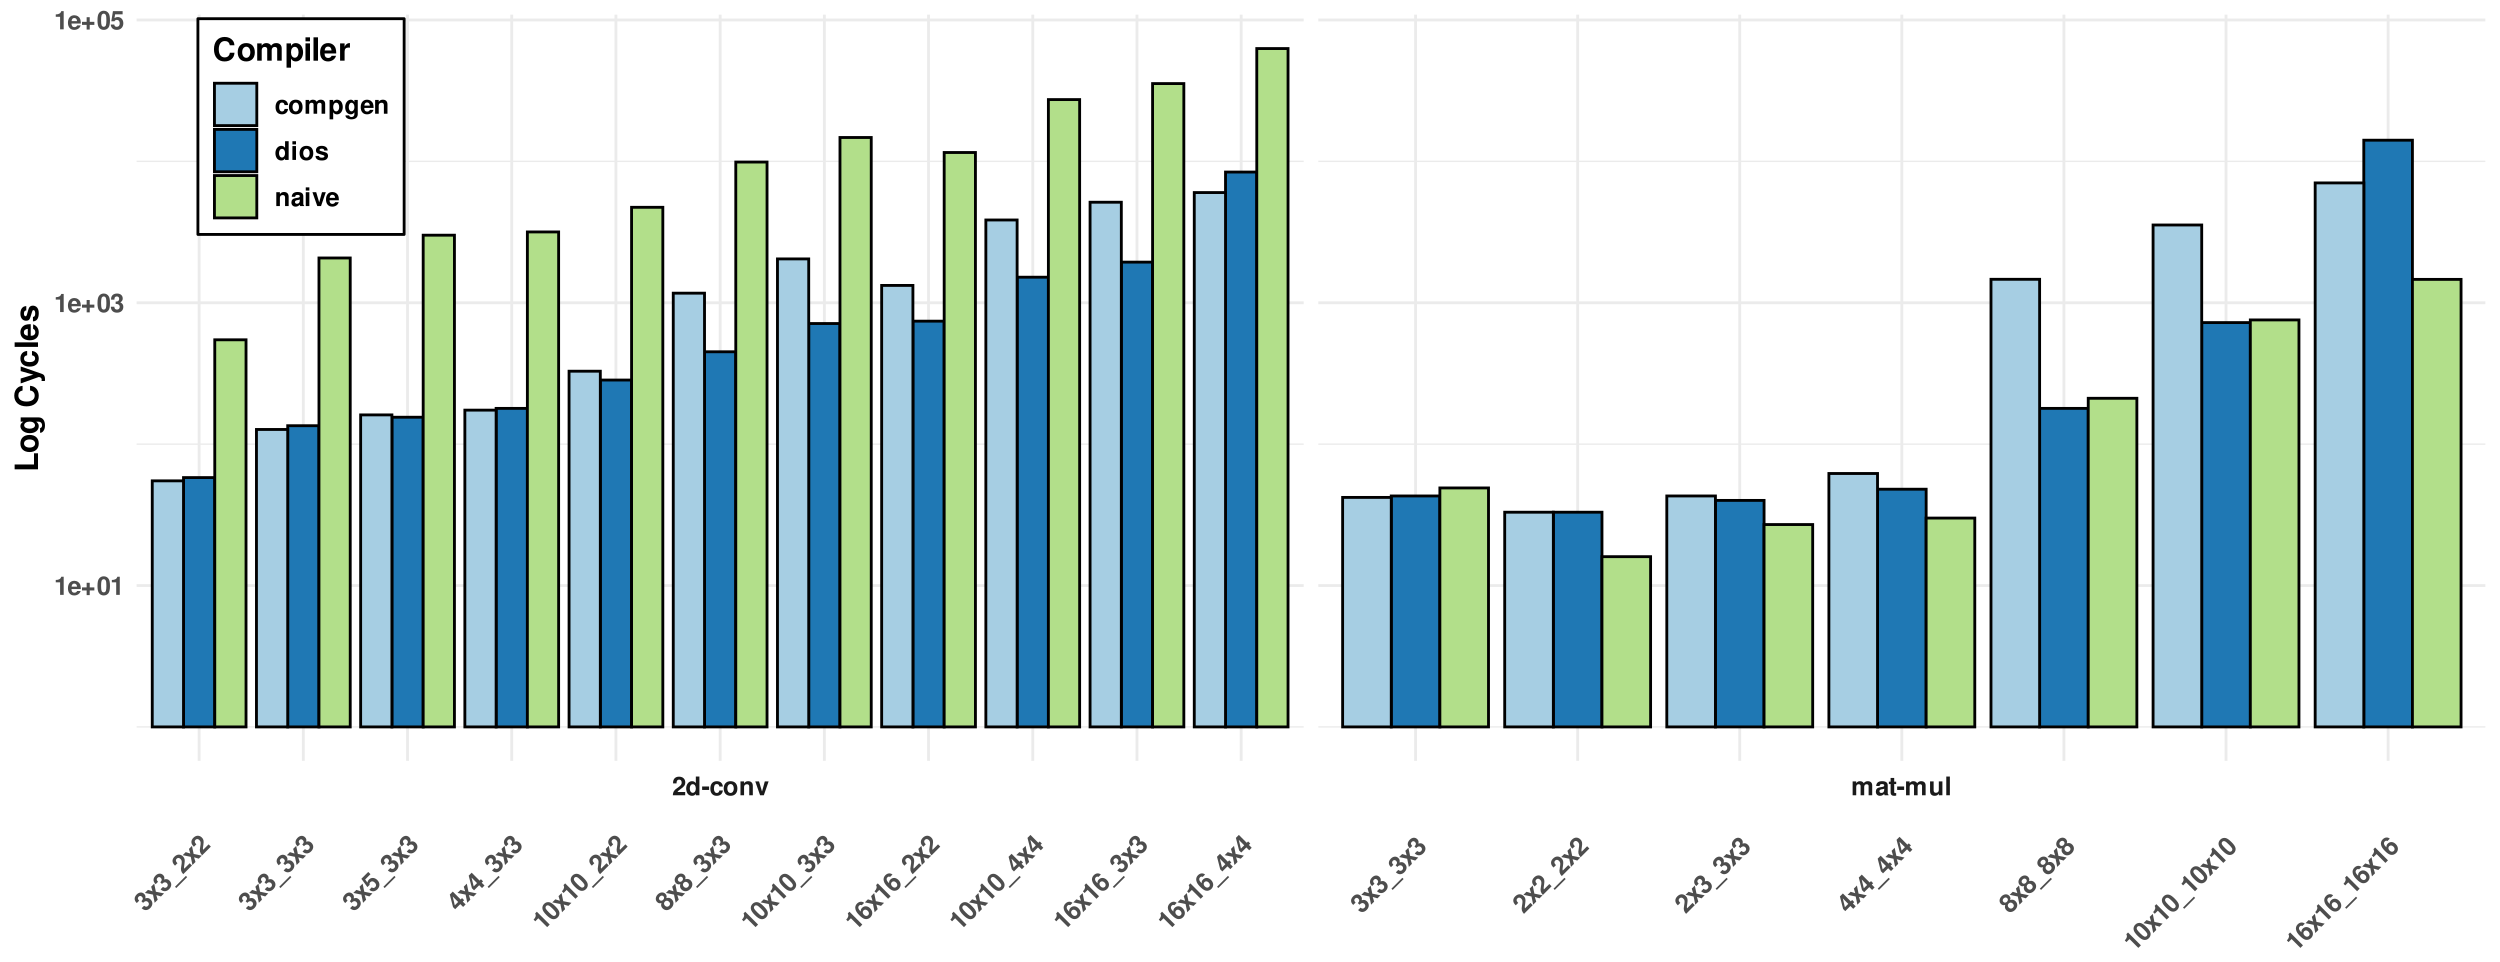 <?xml version="1.0" encoding="UTF-8"?>
<svg xmlns="http://www.w3.org/2000/svg" xmlns:xlink="http://www.w3.org/1999/xlink" width="936" height="360" viewBox="0 0 936 360">
<defs>
<g>
<g id="glyph-0-0">
</g>
<g id="glyph-0-1">
<path d="M 4.906 -1.203 L 2.031 -1.203 C 2.203 -1.562 2.422 -1.766 3.422 -2.484 C 4.594 -3.344 4.938 -3.859 4.938 -4.781 C 4.938 -6.109 4.031 -6.953 2.609 -6.953 C 1.203 -6.953 0.375 -6.109 0.375 -4.672 L 0.375 -4.438 L 1.672 -4.438 L 1.672 -4.656 C 1.672 -5.406 2.031 -5.859 2.641 -5.859 C 3.234 -5.859 3.594 -5.438 3.594 -4.766 C 3.594 -4 3.375 -3.719 1.859 -2.641 C 0.703 -1.859 0.344 -1.266 0.281 0 L 4.906 0 Z M 4.906 -1.203 "/>
</g>
<g id="glyph-0-2">
<path d="M 3.891 0 L 5.234 0 L 5.234 -7 L 3.891 -7 L 3.891 -4.516 C 3.547 -5.031 3.109 -5.266 2.453 -5.266 C 1.219 -5.266 0.281 -4.078 0.281 -2.516 C 0.281 -1.812 0.484 -1.109 0.828 -0.609 C 1.188 -0.094 1.828 0.219 2.453 0.219 C 3.109 0.219 3.547 -0.016 3.891 -0.531 Z M 2.75 -4.141 C 3.438 -4.141 3.891 -3.484 3.891 -2.5 C 3.891 -1.547 3.422 -0.906 2.75 -0.906 C 2.078 -0.906 1.625 -1.562 1.625 -2.516 C 1.625 -3.484 2.078 -4.141 2.75 -4.141 Z M 2.75 -4.141 "/>
</g>
<g id="glyph-0-3">
<path d="M 2.859 -3.281 L 0.25 -3.281 L 0.25 -1.984 L 2.859 -1.984 Z M 2.859 -3.281 "/>
</g>
<g id="glyph-0-4">
<path d="M 5.016 -3.25 C 4.906 -4.516 4.078 -5.266 2.766 -5.266 C 1.219 -5.266 0.328 -4.25 0.328 -2.484 C 0.328 -0.781 1.219 0.219 2.75 0.219 C 4.016 0.219 4.891 -0.562 5.016 -1.797 L 3.719 -1.797 C 3.562 -1.125 3.297 -0.859 2.75 -0.859 C 2.078 -0.859 1.672 -1.469 1.672 -2.484 C 1.672 -2.984 1.766 -3.438 1.922 -3.734 C 2.078 -4.031 2.375 -4.188 2.766 -4.188 C 3.312 -4.188 3.562 -3.922 3.719 -3.25 Z M 5.016 -3.25 "/>
</g>
<g id="glyph-0-5">
<path d="M 2.891 -5.266 C 1.312 -5.266 0.328 -4.219 0.328 -2.516 C 0.328 -0.812 1.312 0.219 2.891 0.219 C 4.484 0.219 5.453 -0.812 5.453 -2.484 C 5.453 -4.234 4.516 -5.266 2.891 -5.266 Z M 2.891 -4.188 C 3.641 -4.188 4.109 -3.516 4.109 -2.5 C 4.109 -1.531 3.609 -0.859 2.891 -0.859 C 2.172 -0.859 1.672 -1.531 1.672 -2.516 C 1.672 -3.516 2.172 -4.188 2.891 -4.188 Z M 2.891 -4.188 "/>
</g>
<g id="glyph-0-6">
<path d="M 0.609 -5.188 L 0.609 0 L 1.953 0 L 1.953 -3.109 C 1.953 -3.719 2.375 -4.125 3.031 -4.125 C 3.609 -4.125 3.891 -3.812 3.891 -3.188 L 3.891 0 L 5.234 0 L 5.234 -3.469 C 5.234 -4.625 4.609 -5.266 3.5 -5.266 C 2.797 -5.266 2.328 -5.016 1.953 -4.438 L 1.953 -5.188 Z M 0.609 -5.188 "/>
</g>
<g id="glyph-0-7">
<path d="M 3.359 0 L 5.141 -5.188 L 3.719 -5.188 L 2.672 -1.391 L 1.547 -5.188 L 0.141 -5.188 L 1.953 0 Z M 3.359 0 "/>
</g>
<g id="glyph-0-8">
<path d="M 0.578 -5.188 L 0.578 0 L 1.922 0 L 1.922 -3.109 C 1.922 -3.75 2.266 -4.125 2.844 -4.125 C 3.297 -4.125 3.562 -3.859 3.562 -3.453 L 3.562 0 L 4.906 0 L 4.906 -3.109 C 4.906 -3.734 5.25 -4.125 5.828 -4.125 C 6.281 -4.125 6.562 -3.859 6.562 -3.453 L 6.562 0 L 7.906 0 L 7.906 -3.672 C 7.906 -4.672 7.297 -5.266 6.25 -5.266 C 5.594 -5.266 5.141 -5.031 4.734 -4.5 C 4.484 -4.984 3.969 -5.266 3.328 -5.266 C 2.734 -5.266 2.344 -5.078 1.906 -4.531 L 1.906 -5.188 Z M 0.578 -5.188 "/>
</g>
<g id="glyph-0-9">
<path d="M 5.031 -0.156 C 4.797 -0.391 4.719 -0.531 4.719 -0.797 L 4.719 -3.672 C 4.719 -4.734 4 -5.266 2.594 -5.266 C 1.203 -5.266 0.469 -4.672 0.391 -3.469 L 1.672 -3.469 C 1.75 -4.016 1.969 -4.188 2.625 -4.188 C 3.141 -4.188 3.406 -4.016 3.406 -3.672 C 3.406 -3.484 3.312 -3.344 3.172 -3.266 C 3 -3.172 3 -3.172 2.328 -3.062 L 1.797 -2.969 C 0.766 -2.797 0.266 -2.266 0.266 -1.328 C 0.266 -0.406 0.891 0.219 1.844 0.219 C 2.422 0.219 2.938 -0.016 3.422 -0.516 C 3.422 -0.25 3.438 -0.156 3.562 0 L 5.031 0 Z M 3.406 -2.078 C 3.406 -1.312 3.016 -0.859 2.344 -0.859 C 1.891 -0.859 1.609 -1.109 1.609 -1.484 C 1.609 -1.891 1.828 -2.078 2.375 -2.203 L 2.844 -2.281 C 3.188 -2.344 3.25 -2.375 3.406 -2.453 Z M 3.406 -2.078 "/>
</g>
<g id="glyph-0-10">
<path d="M 2.891 -5.078 L 2.141 -5.078 L 2.141 -6.469 L 0.797 -6.469 L 0.797 -5.078 L 0.141 -5.078 L 0.141 -4.188 L 0.797 -4.188 L 0.797 -1 C 0.797 -0.188 1.234 0.219 2.109 0.219 C 2.422 0.219 2.641 0.188 2.891 0.109 L 2.891 -0.828 C 2.75 -0.812 2.688 -0.797 2.578 -0.797 C 2.219 -0.797 2.141 -0.906 2.141 -1.359 L 2.141 -4.188 L 2.891 -4.188 Z M 2.891 -5.078 "/>
</g>
<g id="glyph-0-11">
<path d="M 5.188 0 L 5.188 -5.188 L 3.844 -5.188 L 3.844 -1.938 C 3.844 -1.328 3.422 -0.922 2.766 -0.922 C 2.188 -0.922 1.906 -1.234 1.906 -1.859 L 1.906 -5.188 L 0.562 -5.188 L 0.562 -1.578 C 0.562 -0.422 1.188 0.219 2.297 0.219 C 3 0.219 3.469 -0.031 3.844 -0.609 L 3.844 0 Z M 5.188 0 "/>
</g>
<g id="glyph-0-12">
<path d="M 1.984 -7 L 0.641 -7 L 0.641 0 L 1.984 0 Z M 1.984 -7 "/>
</g>
<g id="glyph-0-13">
<path d="M 2.281 -4.688 L 2.281 0 L 3.625 0 L 3.625 -6.797 L 2.734 -6.797 C 2.516 -6 1.828 -5.578 0.656 -5.578 L 0.656 -4.688 Z M 2.281 -4.688 "/>
</g>
<g id="glyph-0-14">
<path d="M 5.031 -2.172 C 5.031 -2.281 5.031 -2.328 5.031 -2.391 C 5.031 -2.922 4.953 -3.391 4.828 -3.766 C 4.484 -4.703 3.656 -5.266 2.609 -5.266 C 1.125 -5.266 0.219 -4.188 0.219 -2.453 C 0.219 -0.797 1.109 0.219 2.578 0.219 C 3.734 0.219 4.688 -0.438 4.984 -1.453 L 3.656 -1.453 C 3.484 -1.047 3.125 -0.812 2.625 -0.812 C 2.25 -0.812 1.938 -0.969 1.75 -1.25 C 1.625 -1.453 1.578 -1.672 1.547 -2.172 Z M 1.578 -3.062 C 1.656 -3.859 2 -4.234 2.594 -4.234 C 3.203 -4.234 3.562 -3.828 3.641 -3.062 Z M 1.578 -3.062 "/>
</g>
<g id="glyph-0-15">
<path d="M 5.109 -2.797 L 3.375 -2.797 L 3.375 -4.531 L 2.219 -4.531 L 2.219 -2.797 L 0.484 -2.797 L 0.484 -1.656 L 2.219 -1.656 L 2.219 0.094 L 3.375 0.094 L 3.375 -1.656 L 5.109 -1.656 Z M 5.109 -2.797 "/>
</g>
<g id="glyph-0-16">
<path d="M 2.625 -6.953 C 1.891 -6.953 1.266 -6.641 0.859 -6.078 C 0.453 -5.547 0.281 -4.688 0.281 -3.359 C 0.281 -2.156 0.438 -1.312 0.766 -0.781 C 1.156 -0.141 1.828 0.219 2.625 0.219 C 3.359 0.219 3.969 -0.078 4.391 -0.641 C 4.766 -1.172 4.953 -2.047 4.953 -3.312 C 4.953 -4.562 4.812 -5.406 4.484 -5.938 C 4.078 -6.594 3.422 -6.953 2.625 -6.953 Z M 2.625 -5.859 C 2.969 -5.859 3.25 -5.672 3.406 -5.312 C 3.547 -5.031 3.609 -4.281 3.609 -3.344 C 3.609 -2.578 3.547 -1.828 3.438 -1.547 C 3.297 -1.156 3 -0.938 2.625 -0.938 C 2.266 -0.938 2 -1.109 1.828 -1.453 C 1.703 -1.75 1.625 -2.453 1.625 -3.375 C 1.625 -4.172 1.688 -4.938 1.797 -5.219 C 1.938 -5.625 2.234 -5.859 2.625 -5.859 Z M 2.625 -5.859 "/>
</g>
<g id="glyph-0-17">
<path d="M 2.078 -3.047 C 2.594 -3.047 2.625 -3.047 2.875 -2.969 C 3.312 -2.844 3.609 -2.453 3.609 -1.953 C 3.609 -1.359 3.188 -0.938 2.594 -0.938 C 1.969 -0.938 1.625 -1.297 1.578 -2 L 0.281 -2 C 0.281 -0.641 1.172 0.219 2.578 0.219 C 4.016 0.219 4.953 -0.641 4.953 -1.953 C 4.953 -2.75 4.609 -3.266 3.844 -3.641 C 4.469 -4.031 4.734 -4.469 4.734 -5.094 C 4.734 -6.219 3.891 -6.953 2.578 -6.953 C 1.578 -6.953 0.828 -6.516 0.531 -5.781 C 0.406 -5.453 0.359 -5.234 0.359 -4.656 L 1.609 -4.656 C 1.625 -5.031 1.656 -5.203 1.719 -5.375 C 1.844 -5.672 2.156 -5.859 2.547 -5.859 C 3.078 -5.859 3.391 -5.531 3.391 -4.969 C 3.391 -4.281 3 -3.938 2.203 -3.938 L 2.078 -3.938 Z M 2.078 -3.047 "/>
</g>
<g id="glyph-0-18">
<path d="M 4.688 -6.797 L 1.062 -6.797 L 0.453 -3.016 L 1.656 -3.016 C 1.797 -3.344 2.109 -3.531 2.516 -3.531 C 3.203 -3.531 3.609 -3.047 3.609 -2.219 C 3.609 -1.422 3.203 -0.938 2.516 -0.938 C 1.938 -0.938 1.609 -1.234 1.578 -1.781 L 0.266 -1.781 C 0.281 -0.578 1.188 0.219 2.5 0.219 C 3.969 0.219 4.953 -0.781 4.953 -2.25 C 4.953 -3.641 4.094 -4.594 2.844 -4.594 C 2.391 -4.594 2.047 -4.484 1.656 -4.188 L 1.875 -5.609 L 4.688 -5.609 Z M 4.688 -6.797 "/>
</g>
<g id="glyph-0-19">
<path d="M 1.906 -5.188 L 0.562 -5.188 L 0.562 2.094 L 1.906 2.094 L 1.906 -0.609 C 2.219 -0.031 2.688 0.234 3.344 0.234 C 4.578 0.234 5.5 -0.938 5.5 -2.516 C 5.5 -3.25 5.297 -3.969 4.953 -4.453 C 4.609 -4.938 3.969 -5.266 3.344 -5.266 C 2.688 -5.266 2.219 -4.984 1.906 -4.406 Z M 3.031 -4.141 C 3.719 -4.141 4.156 -3.484 4.156 -2.5 C 4.156 -1.547 3.703 -0.891 3.031 -0.891 C 2.344 -0.891 1.906 -1.547 1.906 -2.516 C 1.906 -3.484 2.344 -4.141 3.031 -4.141 Z M 3.031 -4.141 "/>
</g>
<g id="glyph-0-20">
<path d="M 3.844 -5.188 L 3.844 -4.391 C 3.469 -4.984 3.047 -5.266 2.5 -5.266 C 2.047 -5.266 1.531 -5.031 1.188 -4.656 C 0.656 -4.125 0.391 -3.375 0.391 -2.469 C 0.391 -0.875 1.234 0.219 2.469 0.219 C 3.031 0.219 3.375 0.031 3.844 -0.531 L 3.844 0.172 C 3.844 0.797 3.391 1.234 2.766 1.234 C 2.281 1.234 1.984 1.016 1.875 0.625 L 0.5 0.625 C 0.516 1.031 0.656 1.312 1 1.594 C 1.422 1.922 1.984 2.094 2.719 2.094 C 4.219 2.094 5.109 1.375 5.109 0.172 L 5.109 -5.188 Z M 2.75 -4.141 C 3.391 -4.141 3.859 -3.438 3.859 -2.484 C 3.859 -1.547 3.406 -0.906 2.734 -0.906 C 2.156 -0.906 1.734 -1.547 1.734 -2.484 C 1.734 -3.469 2.156 -4.141 2.75 -4.141 Z M 2.75 -4.141 "/>
</g>
<g id="glyph-0-21">
<path d="M 1.984 -5.188 L 0.641 -5.188 L 0.641 0 L 1.984 0 Z M 1.984 -7 L 0.641 -7 L 0.641 -5.797 L 1.984 -5.797 Z M 1.984 -7 "/>
</g>
<g id="glyph-0-22">
<path d="M 4.844 -3.516 C 4.828 -4.609 3.984 -5.266 2.594 -5.266 C 1.281 -5.266 0.453 -4.609 0.453 -3.547 C 0.453 -3.188 0.562 -2.891 0.75 -2.703 C 0.938 -2.516 1.094 -2.422 1.594 -2.266 L 3.188 -1.766 C 3.531 -1.656 3.641 -1.547 3.641 -1.344 C 3.641 -1.031 3.266 -0.828 2.641 -0.828 C 2.297 -0.828 2.031 -0.891 1.859 -1.016 C 1.703 -1.125 1.656 -1.234 1.594 -1.5 L 0.281 -1.5 C 0.312 -0.359 1.156 0.219 2.719 0.219 C 3.438 0.219 3.984 0.062 4.375 -0.234 C 4.766 -0.547 4.984 -1.031 4.984 -1.531 C 4.984 -2.203 4.656 -2.641 3.969 -2.844 L 2.281 -3.328 C 1.906 -3.438 1.797 -3.516 1.797 -3.734 C 1.797 -4.016 2.109 -4.219 2.578 -4.219 C 3.219 -4.219 3.547 -3.984 3.547 -3.516 Z M 4.844 -3.516 "/>
</g>
<g id="glyph-1-0">
</g>
<g id="glyph-1-1">
<path d="M -0.688 -3.625 C -0.328 -3.984 -0.297 -4.016 -0.062 -4.125 C 0.328 -4.359 0.812 -4.281 1.172 -3.922 C 1.578 -3.516 1.594 -2.906 1.172 -2.484 C 0.734 -2.047 0.234 -2.078 -0.312 -2.531 L -1.219 -1.625 C -0.25 -0.656 0.984 -0.672 1.984 -1.672 C 3 -2.688 3.047 -3.953 2.125 -4.875 C 1.562 -5.438 0.953 -5.578 0.141 -5.297 C 0.312 -6 0.188 -6.5 -0.266 -6.953 C -1.047 -7.734 -2.172 -7.672 -3.094 -6.75 C -3.812 -6.031 -4.031 -5.188 -3.719 -4.469 C -3.578 -4.141 -3.453 -3.953 -3.047 -3.547 L -2.156 -4.438 C -2.406 -4.719 -2.5 -4.844 -2.578 -5.016 C -2.719 -5.312 -2.609 -5.672 -2.344 -5.938 C -1.969 -6.312 -1.516 -6.297 -1.125 -5.906 C -0.641 -5.422 -0.656 -4.906 -1.219 -4.344 L -1.312 -4.25 Z M -0.688 -3.625 "/>
</g>
<g id="glyph-1-2">
<path d="M 0.562 -4.25 L -0.062 -7.281 L -1.203 -6.141 L -0.688 -4.406 L -2.406 -4.938 L -3.547 -3.797 L -0.516 -3.172 L 0.109 -0.109 L 1.25 -1.25 L 0.719 -3 L 2.484 -2.484 L 3.625 -3.625 Z M 0.562 -4.25 "/>
</g>
<g id="glyph-1-3">
<path d="M 4.734 -3.109 L 0.656 0.969 L 1.125 1.438 L 5.203 -2.641 Z M 4.734 -3.109 "/>
</g>
<g id="glyph-1-4">
<path d="M 2.625 -4.312 L 0.594 -2.281 C 0.453 -2.672 0.469 -2.969 0.672 -4.172 C 0.891 -5.609 0.75 -6.219 0.109 -6.859 C -0.828 -7.797 -2.078 -7.766 -3.078 -6.766 C -4.078 -5.766 -4.047 -4.578 -3.031 -3.562 L -2.875 -3.406 L -1.953 -4.328 L -2.109 -4.484 C -2.641 -5.016 -2.703 -5.578 -2.281 -6 C -1.859 -6.422 -1.297 -6.391 -0.828 -5.922 C -0.281 -5.375 -0.234 -5.016 -0.547 -3.172 C -0.812 -1.812 -0.641 -1.141 0.203 -0.203 L 3.469 -3.469 Z M 2.625 -4.312 "/>
</g>
<g id="glyph-1-5">
<path d="M -1.5 -8.125 L -4.062 -5.562 L -1.797 -2.453 L -0.953 -3.297 C -1.094 -3.625 -1.016 -3.984 -0.719 -4.281 C -0.234 -4.766 0.391 -4.703 0.984 -4.109 C 1.547 -3.547 1.609 -2.922 1.125 -2.438 C 0.719 -2.031 0.266 -2.016 -0.156 -2.375 L -1.078 -1.453 C -0.203 -0.609 1 -0.688 1.922 -1.609 C 2.969 -2.656 2.953 -4.047 1.906 -5.094 C 0.922 -6.078 -0.359 -6.141 -1.234 -5.266 C -1.562 -4.938 -1.719 -4.625 -1.797 -4.141 L -2.641 -5.297 L -0.656 -7.281 Z M -1.5 -8.125 "/>
</g>
<g id="glyph-1-6">
<path d="M 1.688 -5.406 L 1.172 -4.891 L -1.781 -7.844 L -2.891 -6.734 L -1.688 -2.031 L -0.891 -1.234 L 1.031 -3.156 L 2.094 -2.094 L 3.031 -3.031 L 1.969 -4.094 L 2.484 -4.609 Z M 0.234 -3.953 L -1.016 -2.703 L -1.812 -6 Z M 0.234 -3.953 "/>
</g>
<g id="glyph-1-7">
<path d="M -1.703 -4.922 L 1.609 -1.609 L 2.562 -2.562 L -2.25 -7.375 L -2.875 -6.75 C -2.469 -6.031 -2.641 -5.234 -3.469 -4.406 L -2.844 -3.781 Z M -1.703 -4.922 "/>
</g>
<g id="glyph-1-8">
<path d="M -3.062 -6.781 C -3.578 -6.266 -3.812 -5.594 -3.688 -4.906 C -3.594 -4.25 -3.109 -3.516 -2.172 -2.578 C -1.328 -1.734 -0.609 -1.234 0 -1.094 C 0.719 -0.906 1.453 -1.141 2.016 -1.703 C 2.531 -2.219 2.75 -2.875 2.656 -3.562 C 2.547 -4.203 2.047 -4.953 1.156 -5.844 C 0.281 -6.719 -0.422 -7.234 -1.031 -7.375 C -1.766 -7.547 -2.5 -7.344 -3.062 -6.781 Z M -2.281 -6 C -2.047 -6.234 -1.719 -6.312 -1.344 -6.156 C -1.047 -6.078 -0.484 -5.578 0.188 -4.906 C 0.719 -4.375 1.219 -3.812 1.344 -3.531 C 1.516 -3.141 1.469 -2.781 1.203 -2.516 C 0.953 -2.266 0.641 -2.203 0.266 -2.328 C -0.031 -2.438 -0.578 -2.891 -1.234 -3.547 C -1.797 -4.109 -2.297 -4.672 -2.422 -4.953 C -2.609 -5.359 -2.562 -5.719 -2.281 -6 Z M -2.281 -6 "/>
</g>
<g id="glyph-1-9">
<path d="M 0.141 -5.391 C 0.234 -5.641 0.266 -5.766 0.266 -5.891 C 0.281 -6.281 0.109 -6.703 -0.203 -7.016 C -0.953 -7.766 -2.172 -7.672 -3.062 -6.781 C -3.953 -5.891 -4.047 -4.672 -3.297 -3.922 C -2.828 -3.453 -2.344 -3.344 -1.688 -3.562 C -1.938 -2.688 -1.797 -2.109 -1.219 -1.531 C -0.312 -0.625 1 -0.688 2.016 -1.703 C 3.016 -2.703 3.094 -4.031 2.188 -4.938 C 1.609 -5.516 1.016 -5.641 0.141 -5.391 Z M -2.281 -6 C -1.859 -6.422 -1.312 -6.469 -0.938 -6.094 C -0.578 -5.734 -0.609 -5.172 -1.031 -4.75 C -1.453 -4.328 -1.984 -4.297 -2.375 -4.688 C -2.734 -5.047 -2.703 -5.578 -2.281 -6 Z M -0.391 -4.109 C 0.062 -4.562 0.688 -4.531 1.188 -4.031 C 1.641 -3.578 1.656 -2.969 1.203 -2.516 C 0.734 -2.047 0.125 -2.062 -0.344 -2.531 C -0.828 -3.016 -0.859 -3.641 -0.391 -4.109 Z M -0.391 -4.109 "/>
</g>
<g id="glyph-1-10">
<path d="M -0.281 -7.156 C -0.641 -7.422 -0.859 -7.516 -1.156 -7.562 C -1.734 -7.672 -2.406 -7.438 -2.922 -6.922 C -3.531 -6.312 -3.75 -5.562 -3.547 -4.797 C -3.375 -4.031 -2.938 -3.375 -2.062 -2.5 C -1.234 -1.672 -0.609 -1.266 0.016 -1.109 C 0.734 -0.953 1.5 -1.188 2.062 -1.75 C 3.031 -2.719 2.984 -4.078 1.922 -5.141 C 1 -6.062 -0.219 -6.125 -1.047 -5.297 C -1.438 -4.906 -1.578 -4.516 -1.562 -3.906 L -1.672 -4.016 C -2.109 -4.484 -2.234 -4.641 -2.344 -4.875 C -2.562 -5.375 -2.5 -5.781 -2.172 -6.109 C -1.859 -6.422 -1.578 -6.453 -1.172 -6.266 Z M -0.531 -4.312 C -0.094 -4.75 0.547 -4.703 1.094 -4.156 C 1.594 -3.656 1.656 -2.969 1.234 -2.547 C 0.797 -2.109 0.156 -2.156 -0.375 -2.688 C -0.891 -3.203 -0.969 -3.875 -0.531 -4.312 Z M -0.531 -4.312 "/>
</g>
<g id="glyph-2-0">
</g>
<g id="glyph-2-1">
<path d="M -8.75 -2.766 L -8.75 -0.953 L 0 -0.953 L 0 -6.953 L -1.5 -6.953 L -1.5 -2.766 Z M -8.75 -2.766 "/>
</g>
<g id="glyph-2-2">
<path d="M -6.594 -3.609 C -6.594 -1.625 -5.281 -0.422 -3.156 -0.422 C -1.016 -0.422 0.281 -1.625 0.281 -3.625 C 0.281 -5.609 -1.016 -6.828 -3.109 -6.828 C -5.297 -6.828 -6.594 -5.641 -6.594 -3.609 Z M -5.234 -3.625 C -5.234 -4.547 -4.406 -5.141 -3.125 -5.141 C -1.922 -5.141 -1.078 -4.531 -1.078 -3.625 C -1.078 -2.719 -1.906 -2.094 -3.156 -2.094 C -4.406 -2.094 -5.234 -2.719 -5.234 -3.625 Z M -5.234 -3.625 "/>
</g>
<g id="glyph-2-3">
<path d="M -6.484 -4.797 L -5.484 -4.797 C -6.234 -4.328 -6.594 -3.812 -6.594 -3.125 C -6.594 -2.562 -6.297 -1.922 -5.828 -1.469 C -5.156 -0.828 -4.219 -0.484 -3.078 -0.484 C -1.094 -0.484 0.281 -1.547 0.281 -3.094 C 0.281 -3.797 0.047 -4.219 -0.656 -4.797 L 0.219 -4.797 C 1 -4.797 1.531 -4.25 1.531 -3.453 C 1.531 -2.859 1.266 -2.484 0.781 -2.359 L 0.781 -0.625 C 1.281 -0.641 1.625 -0.812 1.984 -1.266 C 2.406 -1.781 2.609 -2.484 2.609 -3.391 C 2.609 -5.266 1.719 -6.391 0.219 -6.391 L -6.484 -6.391 Z M -5.188 -3.438 C -5.188 -4.234 -4.312 -4.828 -3.109 -4.828 C -1.938 -4.828 -1.125 -4.266 -1.125 -3.422 C -1.125 -2.688 -1.938 -2.172 -3.109 -2.172 C -4.328 -2.172 -5.188 -2.688 -5.188 -3.438 Z M -5.188 -3.438 "/>
</g>
<g id="glyph-2-4">
</g>
<g id="glyph-2-5">
<path d="M -5.781 -8.188 C -6.547 -8.125 -7.016 -7.969 -7.516 -7.594 C -8.406 -6.922 -8.891 -5.844 -8.891 -4.531 C -8.891 -2.062 -7.125 -0.531 -4.297 -0.531 C -1.469 -0.531 0.281 -2.047 0.281 -4.484 C 0.281 -6.672 -0.984 -8.109 -2.984 -8.219 L -2.984 -6.469 C -1.875 -6.344 -1.234 -5.656 -1.234 -4.531 C -1.234 -3.141 -2.359 -2.328 -4.266 -2.328 C -6.203 -2.328 -7.359 -3.188 -7.359 -4.594 C -7.359 -5.641 -6.859 -6.234 -5.781 -6.469 Z M -5.781 -8.188 "/>
</g>
<g id="glyph-2-6">
<path d="M -6.484 -4.734 L -1.766 -3.391 L -6.484 -1.953 L -6.484 -0.109 L 0.266 -2.516 C 0.938 -2.516 1.391 -2.094 1.391 -1.469 C 1.391 -1.344 1.375 -1.234 1.312 -1.031 L 2.578 -1.031 C 2.609 -1.281 2.625 -1.422 2.625 -1.625 C 2.625 -2.062 2.547 -2.547 2.422 -2.844 C 2.234 -3.312 1.969 -3.516 1.188 -3.797 L -6.484 -6.453 Z M -6.484 -4.734 "/>
</g>
<g id="glyph-2-7">
<path d="M -4.062 -6.266 C -5.641 -6.141 -6.594 -5.094 -6.594 -3.469 C -6.594 -1.531 -5.312 -0.406 -3.109 -0.406 C -0.969 -0.406 0.281 -1.531 0.281 -3.438 C 0.281 -5.016 -0.703 -6.109 -2.25 -6.266 L -2.25 -4.656 C -1.406 -4.453 -1.078 -4.109 -1.078 -3.438 C -1.078 -2.594 -1.844 -2.094 -3.109 -2.094 C -3.734 -2.094 -4.297 -2.203 -4.688 -2.406 C -5.047 -2.609 -5.234 -2.969 -5.234 -3.453 C -5.234 -4.141 -4.906 -4.469 -4.062 -4.656 Z M -4.062 -6.266 "/>
</g>
<g id="glyph-2-8">
<path d="M -8.75 -2.484 L -8.75 -0.797 L 0 -0.797 L 0 -2.484 Z M -8.75 -2.484 "/>
</g>
<g id="glyph-2-9">
<path d="M -2.719 -6.281 C -2.859 -6.297 -2.922 -6.297 -3 -6.297 C -3.641 -6.297 -4.25 -6.203 -4.703 -6.047 C -5.875 -5.609 -6.594 -4.578 -6.594 -3.266 C -6.594 -1.406 -5.25 -0.266 -3.078 -0.266 C -1 -0.266 0.281 -1.391 0.281 -3.234 C 0.281 -4.688 -0.547 -5.859 -1.828 -6.234 L -1.828 -4.578 C -1.312 -4.375 -1.016 -3.906 -1.016 -3.281 C -1.016 -2.812 -1.219 -2.422 -1.578 -2.188 C -1.812 -2.031 -2.094 -1.969 -2.719 -1.938 Z M -3.828 -1.969 C -4.828 -2.078 -5.297 -2.5 -5.297 -3.234 C -5.297 -4.016 -4.781 -4.469 -3.828 -4.547 Z M -3.828 -1.969 "/>
</g>
<g id="glyph-2-10">
<path d="M -4.391 -6.062 C -5.766 -6.031 -6.594 -4.984 -6.594 -3.234 C -6.594 -1.594 -5.766 -0.578 -4.422 -0.578 C -4 -0.578 -3.625 -0.703 -3.375 -0.938 C -3.141 -1.156 -3.031 -1.375 -2.828 -1.984 L -2.203 -4 C -2.078 -4.422 -1.938 -4.562 -1.688 -4.562 C -1.281 -4.562 -1.047 -4.094 -1.047 -3.312 C -1.047 -2.875 -1.109 -2.531 -1.266 -2.312 C -1.406 -2.141 -1.531 -2.062 -1.891 -1.984 L -1.891 -0.344 C -0.453 -0.391 0.281 -1.438 0.281 -3.406 C 0.281 -4.312 0.078 -4.984 -0.297 -5.469 C -0.688 -5.953 -1.281 -6.234 -1.922 -6.234 C -2.766 -6.234 -3.297 -5.812 -3.547 -4.969 L -4.156 -2.844 C -4.312 -2.375 -4.406 -2.25 -4.672 -2.25 C -5.031 -2.25 -5.266 -2.641 -5.266 -3.234 C -5.266 -4.031 -4.984 -4.422 -4.391 -4.438 Z M -4.391 -6.062 "/>
</g>
<g id="glyph-3-0">
</g>
<g id="glyph-3-1">
<path d="M 8.188 -5.781 C 8.125 -6.547 7.969 -7.016 7.594 -7.516 C 6.922 -8.406 5.844 -8.891 4.531 -8.891 C 2.062 -8.891 0.531 -7.125 0.531 -4.297 C 0.531 -1.469 2.047 0.281 4.484 0.281 C 6.672 0.281 8.109 -0.984 8.219 -2.984 L 6.469 -2.984 C 6.344 -1.875 5.656 -1.234 4.531 -1.234 C 3.141 -1.234 2.328 -2.359 2.328 -4.266 C 2.328 -6.203 3.188 -7.359 4.594 -7.359 C 5.641 -7.359 6.234 -6.859 6.469 -5.781 Z M 8.188 -5.781 "/>
</g>
<g id="glyph-3-2">
<path d="M 3.609 -6.594 C 1.625 -6.594 0.422 -5.281 0.422 -3.156 C 0.422 -1.016 1.625 0.281 3.625 0.281 C 5.609 0.281 6.828 -1.016 6.828 -3.109 C 6.828 -5.297 5.641 -6.594 3.609 -6.594 Z M 3.625 -5.234 C 4.547 -5.234 5.141 -4.406 5.141 -3.125 C 5.141 -1.922 4.531 -1.078 3.625 -1.078 C 2.719 -1.078 2.094 -1.906 2.094 -3.156 C 2.094 -4.406 2.719 -5.234 3.625 -5.234 Z M 3.625 -5.234 "/>
</g>
<g id="glyph-3-3">
<path d="M 0.719 -6.484 L 0.719 0 L 2.406 0 L 2.406 -3.891 C 2.406 -4.688 2.828 -5.156 3.547 -5.156 C 4.109 -5.156 4.469 -4.844 4.469 -4.312 L 4.469 0 L 6.141 0 L 6.141 -3.891 C 6.141 -4.688 6.578 -5.156 7.297 -5.156 C 7.859 -5.156 8.203 -4.844 8.203 -4.312 L 8.203 0 L 9.891 0 L 9.891 -4.578 C 9.891 -5.844 9.125 -6.594 7.828 -6.594 C 7 -6.594 6.438 -6.297 5.922 -5.625 C 5.609 -6.234 4.969 -6.594 4.156 -6.594 C 3.422 -6.594 2.938 -6.344 2.391 -5.672 L 2.391 -6.484 Z M 0.719 -6.484 "/>
</g>
<g id="glyph-3-4">
<path d="M 2.375 -6.484 L 0.703 -6.484 L 0.703 2.609 L 2.375 2.609 L 2.375 -0.766 C 2.781 -0.047 3.359 0.281 4.172 0.281 C 5.734 0.281 6.891 -1.172 6.891 -3.141 C 6.891 -4.062 6.625 -4.969 6.188 -5.562 C 5.766 -6.188 4.953 -6.594 4.172 -6.594 C 3.359 -6.594 2.781 -6.234 2.375 -5.516 Z M 3.797 -5.188 C 4.641 -5.188 5.203 -4.375 5.203 -3.125 C 5.203 -1.938 4.625 -1.109 3.797 -1.109 C 2.938 -1.109 2.375 -1.938 2.375 -3.141 C 2.375 -4.375 2.938 -5.188 3.797 -5.188 Z M 3.797 -5.188 "/>
</g>
<g id="glyph-3-5">
<path d="M 2.484 -6.484 L 0.797 -6.484 L 0.797 0 L 2.484 0 Z M 2.484 -8.75 L 0.797 -8.75 L 0.797 -7.25 L 2.484 -7.25 Z M 2.484 -8.75 "/>
</g>
<g id="glyph-3-6">
<path d="M 2.484 -8.75 L 0.797 -8.75 L 0.797 0 L 2.484 0 Z M 2.484 -8.75 "/>
</g>
<g id="glyph-3-7">
<path d="M 6.281 -2.719 C 6.297 -2.859 6.297 -2.922 6.297 -3 C 6.297 -3.641 6.203 -4.25 6.047 -4.703 C 5.609 -5.875 4.578 -6.594 3.266 -6.594 C 1.406 -6.594 0.266 -5.25 0.266 -3.078 C 0.266 -1 1.391 0.281 3.234 0.281 C 4.688 0.281 5.859 -0.547 6.234 -1.828 L 4.578 -1.828 C 4.375 -1.312 3.906 -1.016 3.281 -1.016 C 2.812 -1.016 2.422 -1.219 2.188 -1.578 C 2.031 -1.812 1.969 -2.094 1.938 -2.719 Z M 1.969 -3.828 C 2.078 -4.828 2.5 -5.297 3.234 -5.297 C 4.016 -5.297 4.469 -4.781 4.547 -3.828 Z M 1.969 -3.828 "/>
</g>
<g id="glyph-3-8">
<path d="M 0.75 -6.484 L 0.75 0 L 2.438 0 L 2.438 -3.438 C 2.438 -4.422 2.922 -4.922 3.906 -4.922 C 4.094 -4.922 4.219 -4.906 4.438 -4.875 L 4.438 -6.578 C 4.344 -6.594 4.312 -6.594 4.234 -6.594 C 3.469 -6.594 2.812 -6.078 2.438 -5.203 L 2.438 -6.484 Z M 0.75 -6.484 "/>
</g>
</g>
<clipPath id="clip-0">
<path clip-rule="nonzero" d="M 51.152 271 L 488.098 271 L 488.098 273 L 51.152 273 Z M 51.152 271 "/>
</clipPath>
<clipPath id="clip-1">
<path clip-rule="nonzero" d="M 51.152 166 L 488.098 166 L 488.098 167 L 51.152 167 Z M 51.152 166 "/>
</clipPath>
<clipPath id="clip-2">
<path clip-rule="nonzero" d="M 51.152 60 L 488.098 60 L 488.098 61 L 51.152 61 Z M 51.152 60 "/>
</clipPath>
<clipPath id="clip-3">
<path clip-rule="nonzero" d="M 51.152 218 L 488.098 218 L 488.098 220 L 51.152 220 Z M 51.152 218 "/>
</clipPath>
<clipPath id="clip-4">
<path clip-rule="nonzero" d="M 51.152 112 L 488.098 112 L 488.098 114 L 51.152 114 Z M 51.152 112 "/>
</clipPath>
<clipPath id="clip-5">
<path clip-rule="nonzero" d="M 51.152 6 L 488.098 6 L 488.098 9 L 51.152 9 Z M 51.152 6 "/>
</clipPath>
<clipPath id="clip-6">
<path clip-rule="nonzero" d="M 74 5.48 L 76 5.48 L 76 284.859 L 74 284.859 Z M 74 5.48 "/>
</clipPath>
<clipPath id="clip-7">
<path clip-rule="nonzero" d="M 113 5.48 L 115 5.48 L 115 284.859 L 113 284.859 Z M 113 5.48 "/>
</clipPath>
<clipPath id="clip-8">
<path clip-rule="nonzero" d="M 152 5.48 L 154 5.48 L 154 284.859 L 152 284.859 Z M 152 5.48 "/>
</clipPath>
<clipPath id="clip-9">
<path clip-rule="nonzero" d="M 191 5.48 L 193 5.48 L 193 284.859 L 191 284.859 Z M 191 5.48 "/>
</clipPath>
<clipPath id="clip-10">
<path clip-rule="nonzero" d="M 230 5.48 L 232 5.48 L 232 284.859 L 230 284.859 Z M 230 5.48 "/>
</clipPath>
<clipPath id="clip-11">
<path clip-rule="nonzero" d="M 269 5.48 L 271 5.48 L 271 284.859 L 269 284.859 Z M 269 5.48 "/>
</clipPath>
<clipPath id="clip-12">
<path clip-rule="nonzero" d="M 308 5.48 L 310 5.48 L 310 284.859 L 308 284.859 Z M 308 5.48 "/>
</clipPath>
<clipPath id="clip-13">
<path clip-rule="nonzero" d="M 347 5.48 L 349 5.48 L 349 284.859 L 347 284.859 Z M 347 5.48 "/>
</clipPath>
<clipPath id="clip-14">
<path clip-rule="nonzero" d="M 386 5.48 L 388 5.48 L 388 284.859 L 386 284.859 Z M 386 5.48 "/>
</clipPath>
<clipPath id="clip-15">
<path clip-rule="nonzero" d="M 425 5.48 L 427 5.48 L 427 284.859 L 425 284.859 Z M 425 5.48 "/>
</clipPath>
<clipPath id="clip-16">
<path clip-rule="nonzero" d="M 464 5.48 L 466 5.48 L 466 284.859 L 464 284.859 Z M 464 5.48 "/>
</clipPath>
<clipPath id="clip-17">
<path clip-rule="nonzero" d="M 493.574 271 L 930.52 271 L 930.52 273 L 493.574 273 Z M 493.574 271 "/>
</clipPath>
<clipPath id="clip-18">
<path clip-rule="nonzero" d="M 493.574 166 L 930.52 166 L 930.52 167 L 493.574 167 Z M 493.574 166 "/>
</clipPath>
<clipPath id="clip-19">
<path clip-rule="nonzero" d="M 493.574 60 L 930.52 60 L 930.52 61 L 493.574 61 Z M 493.574 60 "/>
</clipPath>
<clipPath id="clip-20">
<path clip-rule="nonzero" d="M 493.574 218 L 930.52 218 L 930.52 220 L 493.574 220 Z M 493.574 218 "/>
</clipPath>
<clipPath id="clip-21">
<path clip-rule="nonzero" d="M 493.574 112 L 930.52 112 L 930.52 114 L 493.574 114 Z M 493.574 112 "/>
</clipPath>
<clipPath id="clip-22">
<path clip-rule="nonzero" d="M 493.574 6 L 930.52 6 L 930.52 9 L 493.574 9 Z M 493.574 6 "/>
</clipPath>
<clipPath id="clip-23">
<path clip-rule="nonzero" d="M 529 5.48 L 531 5.48 L 531 284.859 L 529 284.859 Z M 529 5.48 "/>
</clipPath>
<clipPath id="clip-24">
<path clip-rule="nonzero" d="M 590 5.48 L 592 5.48 L 592 284.859 L 590 284.859 Z M 590 5.48 "/>
</clipPath>
<clipPath id="clip-25">
<path clip-rule="nonzero" d="M 650 5.48 L 652 5.48 L 652 284.859 L 650 284.859 Z M 650 5.48 "/>
</clipPath>
<clipPath id="clip-26">
<path clip-rule="nonzero" d="M 711 5.48 L 713 5.48 L 713 284.859 L 711 284.859 Z M 711 5.48 "/>
</clipPath>
<clipPath id="clip-27">
<path clip-rule="nonzero" d="M 772 5.48 L 774 5.48 L 774 284.859 L 772 284.859 Z M 772 5.48 "/>
</clipPath>
<clipPath id="clip-28">
<path clip-rule="nonzero" d="M 832 5.48 L 834 5.48 L 834 284.859 L 832 284.859 Z M 832 5.48 "/>
</clipPath>
<clipPath id="clip-29">
<path clip-rule="nonzero" d="M 893 5.48 L 895 5.48 L 895 284.859 L 893 284.859 Z M 893 5.48 "/>
</clipPath>
</defs>
<rect x="-93.6" y="-36" width="1123.2" height="432" fill="rgb(100%, 100%, 100%)" fill-opacity="1"/>
<g clip-path="url(#clip-0)">
<path fill="none" stroke-width="0.533" stroke-linecap="butt" stroke-linejoin="round" stroke="rgb(92.157%, 92.157%, 92.157%)" stroke-opacity="1" stroke-miterlimit="10" d="M 51.152 272.16 L 488.098 272.16 "/>
</g>
<g clip-path="url(#clip-1)">
<path fill="none" stroke-width="0.533" stroke-linecap="butt" stroke-linejoin="round" stroke="rgb(92.157%, 92.157%, 92.157%)" stroke-opacity="1" stroke-miterlimit="10" d="M 51.152 166.289 L 488.098 166.289 "/>
</g>
<g clip-path="url(#clip-2)">
<path fill="none" stroke-width="0.533" stroke-linecap="butt" stroke-linejoin="round" stroke="rgb(92.157%, 92.157%, 92.157%)" stroke-opacity="1" stroke-miterlimit="10" d="M 51.152 60.414 L 488.098 60.414 "/>
</g>
<g clip-path="url(#clip-3)">
<path fill="none" stroke-width="1.067" stroke-linecap="butt" stroke-linejoin="round" stroke="rgb(92.157%, 92.157%, 92.157%)" stroke-opacity="1" stroke-miterlimit="10" d="M 51.152 219.223 L 488.098 219.223 "/>
</g>
<g clip-path="url(#clip-4)">
<path fill="none" stroke-width="1.067" stroke-linecap="butt" stroke-linejoin="round" stroke="rgb(92.157%, 92.157%, 92.157%)" stroke-opacity="1" stroke-miterlimit="10" d="M 51.152 113.352 L 488.098 113.352 "/>
</g>
<g clip-path="url(#clip-5)">
<path fill="none" stroke-width="1.067" stroke-linecap="butt" stroke-linejoin="round" stroke="rgb(92.157%, 92.157%, 92.157%)" stroke-opacity="1" stroke-miterlimit="10" d="M 51.152 7.477 L 488.098 7.477 "/>
</g>
<g clip-path="url(#clip-6)">
<path fill="none" stroke-width="1.067" stroke-linecap="butt" stroke-linejoin="round" stroke="rgb(92.157%, 92.157%, 92.157%)" stroke-opacity="1" stroke-miterlimit="10" d="M 74.559 284.859 L 74.559 5.48 "/>
</g>
<g clip-path="url(#clip-7)">
<path fill="none" stroke-width="1.067" stroke-linecap="butt" stroke-linejoin="round" stroke="rgb(92.157%, 92.157%, 92.157%)" stroke-opacity="1" stroke-miterlimit="10" d="M 113.57 284.859 L 113.57 5.48 "/>
</g>
<g clip-path="url(#clip-8)">
<path fill="none" stroke-width="1.067" stroke-linecap="butt" stroke-linejoin="round" stroke="rgb(92.157%, 92.157%, 92.157%)" stroke-opacity="1" stroke-miterlimit="10" d="M 152.586 284.859 L 152.586 5.48 "/>
</g>
<g clip-path="url(#clip-9)">
<path fill="none" stroke-width="1.067" stroke-linecap="butt" stroke-linejoin="round" stroke="rgb(92.157%, 92.157%, 92.157%)" stroke-opacity="1" stroke-miterlimit="10" d="M 191.598 284.859 L 191.598 5.48 "/>
</g>
<g clip-path="url(#clip-10)">
<path fill="none" stroke-width="1.067" stroke-linecap="butt" stroke-linejoin="round" stroke="rgb(92.157%, 92.157%, 92.157%)" stroke-opacity="1" stroke-miterlimit="10" d="M 230.609 284.859 L 230.609 5.48 "/>
</g>
<g clip-path="url(#clip-11)">
<path fill="none" stroke-width="1.067" stroke-linecap="butt" stroke-linejoin="round" stroke="rgb(92.157%, 92.157%, 92.157%)" stroke-opacity="1" stroke-miterlimit="10" d="M 269.625 284.859 L 269.625 5.48 "/>
</g>
<g clip-path="url(#clip-12)">
<path fill="none" stroke-width="1.067" stroke-linecap="butt" stroke-linejoin="round" stroke="rgb(92.157%, 92.157%, 92.157%)" stroke-opacity="1" stroke-miterlimit="10" d="M 308.637 284.859 L 308.637 5.48 "/>
</g>
<g clip-path="url(#clip-13)">
<path fill="none" stroke-width="1.067" stroke-linecap="butt" stroke-linejoin="round" stroke="rgb(92.157%, 92.157%, 92.157%)" stroke-opacity="1" stroke-miterlimit="10" d="M 347.648 284.859 L 347.648 5.48 "/>
</g>
<g clip-path="url(#clip-14)">
<path fill="none" stroke-width="1.067" stroke-linecap="butt" stroke-linejoin="round" stroke="rgb(92.157%, 92.157%, 92.157%)" stroke-opacity="1" stroke-miterlimit="10" d="M 386.664 284.859 L 386.664 5.48 "/>
</g>
<g clip-path="url(#clip-15)">
<path fill="none" stroke-width="1.067" stroke-linecap="butt" stroke-linejoin="round" stroke="rgb(92.157%, 92.157%, 92.157%)" stroke-opacity="1" stroke-miterlimit="10" d="M 425.676 284.859 L 425.676 5.48 "/>
</g>
<g clip-path="url(#clip-16)">
<path fill="none" stroke-width="1.067" stroke-linecap="butt" stroke-linejoin="round" stroke="rgb(92.157%, 92.157%, 92.157%)" stroke-opacity="1" stroke-miterlimit="10" d="M 464.688 284.859 L 464.688 5.48 "/>
</g>
<path fill-rule="nonzero" fill="rgb(12.157%, 47.059%, 70.588%)" fill-opacity="1" stroke-width="1.067" stroke-linecap="butt" stroke-linejoin="miter" stroke="rgb(0%, 0%, 0%)" stroke-opacity="1" stroke-miterlimit="10" d="M 68.707 272.16 L 80.41 272.16 L 80.41 178.809 L 68.707 178.809 Z M 68.707 272.16 "/>
<path fill-rule="nonzero" fill="rgb(65.098%, 80.784%, 89.02%)" fill-opacity="1" stroke-width="1.067" stroke-linecap="butt" stroke-linejoin="miter" stroke="rgb(0%, 0%, 0%)" stroke-opacity="1" stroke-miterlimit="10" d="M 57.004 272.16 L 68.707 272.16 L 68.707 180.031 L 57.004 180.031 Z M 57.004 272.16 "/>
<path fill-rule="nonzero" fill="rgb(69.804%, 87.451%, 54.118%)" fill-opacity="1" stroke-width="1.067" stroke-linecap="butt" stroke-linejoin="miter" stroke="rgb(0%, 0%, 0%)" stroke-opacity="1" stroke-miterlimit="10" d="M 80.41 272.16 L 92.113 272.16 L 92.113 127.223 L 80.41 127.223 Z M 80.41 272.16 "/>
<path fill-rule="nonzero" fill="rgb(12.157%, 47.059%, 70.588%)" fill-opacity="1" stroke-width="1.067" stroke-linecap="butt" stroke-linejoin="miter" stroke="rgb(0%, 0%, 0%)" stroke-opacity="1" stroke-miterlimit="10" d="M 107.719 272.16 L 119.422 272.16 L 119.422 159.387 L 107.719 159.387 Z M 107.719 272.16 "/>
<path fill-rule="nonzero" fill="rgb(65.098%, 80.784%, 89.02%)" fill-opacity="1" stroke-width="1.067" stroke-linecap="butt" stroke-linejoin="miter" stroke="rgb(0%, 0%, 0%)" stroke-opacity="1" stroke-miterlimit="10" d="M 96.016 272.16 L 107.719 272.16 L 107.719 160.793 L 96.016 160.793 Z M 96.016 272.16 "/>
<path fill-rule="nonzero" fill="rgb(69.804%, 87.451%, 54.118%)" fill-opacity="1" stroke-width="1.067" stroke-linecap="butt" stroke-linejoin="miter" stroke="rgb(0%, 0%, 0%)" stroke-opacity="1" stroke-miterlimit="10" d="M 119.422 272.16 L 131.125 272.16 L 131.125 96.59 L 119.422 96.59 Z M 119.422 272.16 "/>
<path fill-rule="nonzero" fill="rgb(12.157%, 47.059%, 70.588%)" fill-opacity="1" stroke-width="1.067" stroke-linecap="butt" stroke-linejoin="miter" stroke="rgb(0%, 0%, 0%)" stroke-opacity="1" stroke-miterlimit="10" d="M 146.734 272.16 L 158.438 272.16 L 158.438 156.211 L 146.734 156.211 Z M 146.734 272.16 "/>
<path fill-rule="nonzero" fill="rgb(65.098%, 80.784%, 89.02%)" fill-opacity="1" stroke-width="1.067" stroke-linecap="butt" stroke-linejoin="miter" stroke="rgb(0%, 0%, 0%)" stroke-opacity="1" stroke-miterlimit="10" d="M 135.027 272.16 L 146.73 272.16 L 146.73 155.34 L 135.027 155.34 Z M 135.027 272.16 "/>
<path fill-rule="nonzero" fill="rgb(69.804%, 87.451%, 54.118%)" fill-opacity="1" stroke-width="1.067" stroke-linecap="butt" stroke-linejoin="miter" stroke="rgb(0%, 0%, 0%)" stroke-opacity="1" stroke-miterlimit="10" d="M 158.438 272.16 L 170.141 272.16 L 170.141 88.055 L 158.438 88.055 Z M 158.438 272.16 "/>
<path fill-rule="nonzero" fill="rgb(12.157%, 47.059%, 70.588%)" fill-opacity="1" stroke-width="1.067" stroke-linecap="butt" stroke-linejoin="miter" stroke="rgb(0%, 0%, 0%)" stroke-opacity="1" stroke-miterlimit="10" d="M 185.746 272.16 L 197.449 272.16 L 197.449 152.902 L 185.746 152.902 Z M 185.746 272.16 "/>
<path fill-rule="nonzero" fill="rgb(65.098%, 80.784%, 89.02%)" fill-opacity="1" stroke-width="1.067" stroke-linecap="butt" stroke-linejoin="miter" stroke="rgb(0%, 0%, 0%)" stroke-opacity="1" stroke-miterlimit="10" d="M 174.043 272.16 L 185.746 272.16 L 185.746 153.555 L 174.043 153.555 Z M 174.043 272.16 "/>
<path fill-rule="nonzero" fill="rgb(69.804%, 87.451%, 54.118%)" fill-opacity="1" stroke-width="1.067" stroke-linecap="butt" stroke-linejoin="miter" stroke="rgb(0%, 0%, 0%)" stroke-opacity="1" stroke-miterlimit="10" d="M 197.449 272.16 L 209.152 272.16 L 209.152 86.84 L 197.449 86.84 Z M 197.449 272.16 "/>
<path fill-rule="nonzero" fill="rgb(12.157%, 47.059%, 70.588%)" fill-opacity="1" stroke-width="1.067" stroke-linecap="butt" stroke-linejoin="miter" stroke="rgb(0%, 0%, 0%)" stroke-opacity="1" stroke-miterlimit="10" d="M 224.758 272.16 L 236.461 272.16 L 236.461 142.289 L 224.758 142.289 Z M 224.758 272.16 "/>
<path fill-rule="nonzero" fill="rgb(65.098%, 80.784%, 89.02%)" fill-opacity="1" stroke-width="1.067" stroke-linecap="butt" stroke-linejoin="miter" stroke="rgb(0%, 0%, 0%)" stroke-opacity="1" stroke-miterlimit="10" d="M 213.055 272.16 L 224.758 272.16 L 224.758 138.98 L 213.055 138.98 Z M 213.055 272.16 "/>
<path fill-rule="nonzero" fill="rgb(69.804%, 87.451%, 54.118%)" fill-opacity="1" stroke-width="1.067" stroke-linecap="butt" stroke-linejoin="miter" stroke="rgb(0%, 0%, 0%)" stroke-opacity="1" stroke-miterlimit="10" d="M 236.461 272.16 L 248.164 272.16 L 248.164 77.617 L 236.461 77.617 Z M 236.461 272.16 "/>
<path fill-rule="nonzero" fill="rgb(12.157%, 47.059%, 70.588%)" fill-opacity="1" stroke-width="1.067" stroke-linecap="butt" stroke-linejoin="miter" stroke="rgb(0%, 0%, 0%)" stroke-opacity="1" stroke-miterlimit="10" d="M 263.77 272.16 L 275.473 272.16 L 275.473 131.707 L 263.77 131.707 Z M 263.77 272.16 "/>
<path fill-rule="nonzero" fill="rgb(65.098%, 80.784%, 89.02%)" fill-opacity="1" stroke-width="1.067" stroke-linecap="butt" stroke-linejoin="miter" stroke="rgb(0%, 0%, 0%)" stroke-opacity="1" stroke-miterlimit="10" d="M 252.066 272.16 L 263.77 272.16 L 263.77 109.762 L 252.066 109.762 Z M 252.066 272.16 "/>
<path fill-rule="nonzero" fill="rgb(69.804%, 87.451%, 54.118%)" fill-opacity="1" stroke-width="1.067" stroke-linecap="butt" stroke-linejoin="miter" stroke="rgb(0%, 0%, 0%)" stroke-opacity="1" stroke-miterlimit="10" d="M 275.477 272.16 L 287.18 272.16 L 287.18 60.672 L 275.477 60.672 Z M 275.477 272.16 "/>
<path fill-rule="nonzero" fill="rgb(12.157%, 47.059%, 70.588%)" fill-opacity="1" stroke-width="1.067" stroke-linecap="butt" stroke-linejoin="miter" stroke="rgb(0%, 0%, 0%)" stroke-opacity="1" stroke-miterlimit="10" d="M 302.785 272.16 L 314.488 272.16 L 314.488 121.129 L 302.785 121.129 Z M 302.785 272.16 "/>
<path fill-rule="nonzero" fill="rgb(65.098%, 80.784%, 89.02%)" fill-opacity="1" stroke-width="1.067" stroke-linecap="butt" stroke-linejoin="miter" stroke="rgb(0%, 0%, 0%)" stroke-opacity="1" stroke-miterlimit="10" d="M 291.082 272.16 L 302.785 272.16 L 302.785 96.938 L 291.082 96.938 Z M 291.082 272.16 "/>
<path fill-rule="nonzero" fill="rgb(69.804%, 87.451%, 54.118%)" fill-opacity="1" stroke-width="1.067" stroke-linecap="butt" stroke-linejoin="miter" stroke="rgb(0%, 0%, 0%)" stroke-opacity="1" stroke-miterlimit="10" d="M 314.488 272.16 L 326.191 272.16 L 326.191 51.48 L 314.488 51.48 Z M 314.488 272.16 "/>
<path fill-rule="nonzero" fill="rgb(12.157%, 47.059%, 70.588%)" fill-opacity="1" stroke-width="1.067" stroke-linecap="butt" stroke-linejoin="miter" stroke="rgb(0%, 0%, 0%)" stroke-opacity="1" stroke-miterlimit="10" d="M 341.797 272.16 L 353.5 272.16 L 353.5 120.242 L 341.797 120.242 Z M 341.797 272.16 "/>
<path fill-rule="nonzero" fill="rgb(65.098%, 80.784%, 89.02%)" fill-opacity="1" stroke-width="1.067" stroke-linecap="butt" stroke-linejoin="miter" stroke="rgb(0%, 0%, 0%)" stroke-opacity="1" stroke-miterlimit="10" d="M 330.094 272.16 L 341.797 272.16 L 341.797 106.863 L 330.094 106.863 Z M 330.094 272.16 "/>
<path fill-rule="nonzero" fill="rgb(69.804%, 87.451%, 54.118%)" fill-opacity="1" stroke-width="1.067" stroke-linecap="butt" stroke-linejoin="miter" stroke="rgb(0%, 0%, 0%)" stroke-opacity="1" stroke-miterlimit="10" d="M 353.5 272.16 L 365.203 272.16 L 365.203 57.098 L 353.5 57.098 Z M 353.5 272.16 "/>
<path fill-rule="nonzero" fill="rgb(12.157%, 47.059%, 70.588%)" fill-opacity="1" stroke-width="1.067" stroke-linecap="butt" stroke-linejoin="miter" stroke="rgb(0%, 0%, 0%)" stroke-opacity="1" stroke-miterlimit="10" d="M 380.809 272.16 L 392.512 272.16 L 392.512 103.785 L 380.809 103.785 Z M 380.809 272.16 "/>
<path fill-rule="nonzero" fill="rgb(65.098%, 80.784%, 89.02%)" fill-opacity="1" stroke-width="1.067" stroke-linecap="butt" stroke-linejoin="miter" stroke="rgb(0%, 0%, 0%)" stroke-opacity="1" stroke-miterlimit="10" d="M 369.105 272.16 L 380.809 272.16 L 380.809 82.363 L 369.105 82.363 Z M 369.105 272.16 "/>
<path fill-rule="nonzero" fill="rgb(69.804%, 87.451%, 54.118%)" fill-opacity="1" stroke-width="1.067" stroke-linecap="butt" stroke-linejoin="miter" stroke="rgb(0%, 0%, 0%)" stroke-opacity="1" stroke-miterlimit="10" d="M 392.516 272.16 L 404.219 272.16 L 404.219 37.285 L 392.516 37.285 Z M 392.516 272.16 "/>
<path fill-rule="nonzero" fill="rgb(12.157%, 47.059%, 70.588%)" fill-opacity="1" stroke-width="1.067" stroke-linecap="butt" stroke-linejoin="miter" stroke="rgb(0%, 0%, 0%)" stroke-opacity="1" stroke-miterlimit="10" d="M 419.824 272.16 L 431.527 272.16 L 431.527 98.141 L 419.824 98.141 Z M 419.824 272.16 "/>
<path fill-rule="nonzero" fill="rgb(65.098%, 80.784%, 89.02%)" fill-opacity="1" stroke-width="1.067" stroke-linecap="butt" stroke-linejoin="miter" stroke="rgb(0%, 0%, 0%)" stroke-opacity="1" stroke-miterlimit="10" d="M 408.121 272.16 L 419.824 272.16 L 419.824 75.715 L 408.121 75.715 Z M 408.121 272.16 "/>
<path fill-rule="nonzero" fill="rgb(69.804%, 87.451%, 54.118%)" fill-opacity="1" stroke-width="1.067" stroke-linecap="butt" stroke-linejoin="miter" stroke="rgb(0%, 0%, 0%)" stroke-opacity="1" stroke-miterlimit="10" d="M 431.527 272.16 L 443.23 272.16 L 443.23 31.293 L 431.527 31.293 Z M 431.527 272.16 "/>
<path fill-rule="nonzero" fill="rgb(12.157%, 47.059%, 70.588%)" fill-opacity="1" stroke-width="1.067" stroke-linecap="butt" stroke-linejoin="miter" stroke="rgb(0%, 0%, 0%)" stroke-opacity="1" stroke-miterlimit="10" d="M 458.836 272.16 L 470.539 272.16 L 470.539 64.418 L 458.836 64.418 Z M 458.836 272.16 "/>
<path fill-rule="nonzero" fill="rgb(65.098%, 80.784%, 89.02%)" fill-opacity="1" stroke-width="1.067" stroke-linecap="butt" stroke-linejoin="miter" stroke="rgb(0%, 0%, 0%)" stroke-opacity="1" stroke-miterlimit="10" d="M 447.133 272.16 L 458.836 272.16 L 458.836 72.094 L 447.133 72.094 Z M 447.133 272.16 "/>
<path fill-rule="nonzero" fill="rgb(69.804%, 87.451%, 54.118%)" fill-opacity="1" stroke-width="1.067" stroke-linecap="butt" stroke-linejoin="miter" stroke="rgb(0%, 0%, 0%)" stroke-opacity="1" stroke-miterlimit="10" d="M 470.539 272.16 L 482.242 272.16 L 482.242 18.18 L 470.539 18.18 Z M 470.539 272.16 "/>
<g clip-path="url(#clip-17)">
<path fill="none" stroke-width="0.533" stroke-linecap="butt" stroke-linejoin="round" stroke="rgb(92.157%, 92.157%, 92.157%)" stroke-opacity="1" stroke-miterlimit="10" d="M 493.574 272.16 L 930.52 272.16 "/>
</g>
<g clip-path="url(#clip-18)">
<path fill="none" stroke-width="0.533" stroke-linecap="butt" stroke-linejoin="round" stroke="rgb(92.157%, 92.157%, 92.157%)" stroke-opacity="1" stroke-miterlimit="10" d="M 493.574 166.289 L 930.52 166.289 "/>
</g>
<g clip-path="url(#clip-19)">
<path fill="none" stroke-width="0.533" stroke-linecap="butt" stroke-linejoin="round" stroke="rgb(92.157%, 92.157%, 92.157%)" stroke-opacity="1" stroke-miterlimit="10" d="M 493.574 60.414 L 930.52 60.414 "/>
</g>
<g clip-path="url(#clip-20)">
<path fill="none" stroke-width="1.067" stroke-linecap="butt" stroke-linejoin="round" stroke="rgb(92.157%, 92.157%, 92.157%)" stroke-opacity="1" stroke-miterlimit="10" d="M 493.574 219.223 L 930.52 219.223 "/>
</g>
<g clip-path="url(#clip-21)">
<path fill="none" stroke-width="1.067" stroke-linecap="butt" stroke-linejoin="round" stroke="rgb(92.157%, 92.157%, 92.157%)" stroke-opacity="1" stroke-miterlimit="10" d="M 493.574 113.352 L 930.52 113.352 "/>
</g>
<g clip-path="url(#clip-22)">
<path fill="none" stroke-width="1.067" stroke-linecap="butt" stroke-linejoin="round" stroke="rgb(92.157%, 92.157%, 92.157%)" stroke-opacity="1" stroke-miterlimit="10" d="M 493.574 7.477 L 930.52 7.477 "/>
</g>
<g clip-path="url(#clip-23)">
<path fill="none" stroke-width="1.067" stroke-linecap="butt" stroke-linejoin="round" stroke="rgb(92.157%, 92.157%, 92.157%)" stroke-opacity="1" stroke-miterlimit="10" d="M 529.988 284.859 L 529.988 5.48 "/>
</g>
<g clip-path="url(#clip-24)">
<path fill="none" stroke-width="1.067" stroke-linecap="butt" stroke-linejoin="round" stroke="rgb(92.157%, 92.157%, 92.157%)" stroke-opacity="1" stroke-miterlimit="10" d="M 590.676 284.859 L 590.676 5.48 "/>
</g>
<g clip-path="url(#clip-25)">
<path fill="none" stroke-width="1.067" stroke-linecap="butt" stroke-linejoin="round" stroke="rgb(92.157%, 92.157%, 92.157%)" stroke-opacity="1" stroke-miterlimit="10" d="M 651.359 284.859 L 651.359 5.48 "/>
</g>
<g clip-path="url(#clip-26)">
<path fill="none" stroke-width="1.067" stroke-linecap="butt" stroke-linejoin="round" stroke="rgb(92.157%, 92.157%, 92.157%)" stroke-opacity="1" stroke-miterlimit="10" d="M 712.047 284.859 L 712.047 5.48 "/>
</g>
<g clip-path="url(#clip-27)">
<path fill="none" stroke-width="1.067" stroke-linecap="butt" stroke-linejoin="round" stroke="rgb(92.157%, 92.157%, 92.157%)" stroke-opacity="1" stroke-miterlimit="10" d="M 772.734 284.859 L 772.734 5.48 "/>
</g>
<g clip-path="url(#clip-28)">
<path fill="none" stroke-width="1.067" stroke-linecap="butt" stroke-linejoin="round" stroke="rgb(92.157%, 92.157%, 92.157%)" stroke-opacity="1" stroke-miterlimit="10" d="M 833.422 284.859 L 833.422 5.48 "/>
</g>
<g clip-path="url(#clip-29)">
<path fill="none" stroke-width="1.067" stroke-linecap="butt" stroke-linejoin="round" stroke="rgb(92.157%, 92.157%, 92.157%)" stroke-opacity="1" stroke-miterlimit="10" d="M 894.109 284.859 L 894.109 5.48 "/>
</g>
<path fill-rule="nonzero" fill="rgb(12.157%, 47.059%, 70.588%)" fill-opacity="1" stroke-width="1.067" stroke-linecap="butt" stroke-linejoin="miter" stroke="rgb(0%, 0%, 0%)" stroke-opacity="1" stroke-miterlimit="10" d="M 581.57 272.16 L 599.777 272.16 L 599.777 191.773 L 581.57 191.773 Z M 581.57 272.16 "/>
<path fill-rule="nonzero" fill="rgb(65.098%, 80.784%, 89.02%)" fill-opacity="1" stroke-width="1.067" stroke-linecap="butt" stroke-linejoin="miter" stroke="rgb(0%, 0%, 0%)" stroke-opacity="1" stroke-miterlimit="10" d="M 563.363 272.16 L 581.57 272.16 L 581.57 191.773 L 563.363 191.773 Z M 563.363 272.16 "/>
<path fill-rule="nonzero" fill="rgb(69.804%, 87.451%, 54.118%)" fill-opacity="1" stroke-width="1.067" stroke-linecap="butt" stroke-linejoin="miter" stroke="rgb(0%, 0%, 0%)" stroke-opacity="1" stroke-miterlimit="10" d="M 599.777 272.16 L 617.984 272.16 L 617.984 208.418 L 599.777 208.418 Z M 599.777 272.16 "/>
<path fill-rule="nonzero" fill="rgb(12.157%, 47.059%, 70.588%)" fill-opacity="1" stroke-width="1.067" stroke-linecap="butt" stroke-linejoin="miter" stroke="rgb(0%, 0%, 0%)" stroke-opacity="1" stroke-miterlimit="10" d="M 642.258 272.16 L 660.465 272.16 L 660.465 187.352 L 642.258 187.352 Z M 642.258 272.16 "/>
<path fill-rule="nonzero" fill="rgb(65.098%, 80.784%, 89.02%)" fill-opacity="1" stroke-width="1.067" stroke-linecap="butt" stroke-linejoin="miter" stroke="rgb(0%, 0%, 0%)" stroke-opacity="1" stroke-miterlimit="10" d="M 624.051 272.16 L 642.258 272.16 L 642.258 185.691 L 624.051 185.691 Z M 624.051 272.16 "/>
<path fill-rule="nonzero" fill="rgb(69.804%, 87.451%, 54.118%)" fill-opacity="1" stroke-width="1.067" stroke-linecap="butt" stroke-linejoin="miter" stroke="rgb(0%, 0%, 0%)" stroke-opacity="1" stroke-miterlimit="10" d="M 660.465 272.16 L 678.672 272.16 L 678.672 196.391 L 660.465 196.391 Z M 660.465 272.16 "/>
<path fill-rule="nonzero" fill="rgb(12.157%, 47.059%, 70.588%)" fill-opacity="1" stroke-width="1.067" stroke-linecap="butt" stroke-linejoin="miter" stroke="rgb(0%, 0%, 0%)" stroke-opacity="1" stroke-miterlimit="10" d="M 520.883 272.16 L 539.09 272.16 L 539.09 185.691 L 520.883 185.691 Z M 520.883 272.16 "/>
<path fill-rule="nonzero" fill="rgb(65.098%, 80.784%, 89.02%)" fill-opacity="1" stroke-width="1.067" stroke-linecap="butt" stroke-linejoin="miter" stroke="rgb(0%, 0%, 0%)" stroke-opacity="1" stroke-miterlimit="10" d="M 502.68 272.16 L 520.887 272.16 L 520.887 186.23 L 502.68 186.23 Z M 502.68 272.16 "/>
<path fill-rule="nonzero" fill="rgb(69.804%, 87.451%, 54.118%)" fill-opacity="1" stroke-width="1.067" stroke-linecap="butt" stroke-linejoin="miter" stroke="rgb(0%, 0%, 0%)" stroke-opacity="1" stroke-miterlimit="10" d="M 539.09 272.16 L 557.297 272.16 L 557.297 182.688 L 539.09 182.688 Z M 539.09 272.16 "/>
<path fill-rule="nonzero" fill="rgb(12.157%, 47.059%, 70.588%)" fill-opacity="1" stroke-width="1.067" stroke-linecap="butt" stroke-linejoin="miter" stroke="rgb(0%, 0%, 0%)" stroke-opacity="1" stroke-miterlimit="10" d="M 702.945 272.16 L 721.152 272.16 L 721.152 183.16 L 702.945 183.16 Z M 702.945 272.16 "/>
<path fill-rule="nonzero" fill="rgb(65.098%, 80.784%, 89.02%)" fill-opacity="1" stroke-width="1.067" stroke-linecap="butt" stroke-linejoin="miter" stroke="rgb(0%, 0%, 0%)" stroke-opacity="1" stroke-miterlimit="10" d="M 684.738 272.16 L 702.945 272.16 L 702.945 177.277 L 684.738 177.277 Z M 684.738 272.16 "/>
<path fill-rule="nonzero" fill="rgb(69.804%, 87.451%, 54.118%)" fill-opacity="1" stroke-width="1.067" stroke-linecap="butt" stroke-linejoin="miter" stroke="rgb(0%, 0%, 0%)" stroke-opacity="1" stroke-miterlimit="10" d="M 721.152 272.16 L 739.359 272.16 L 739.359 193.965 L 721.152 193.965 Z M 721.152 272.16 "/>
<path fill-rule="nonzero" fill="rgb(12.157%, 47.059%, 70.588%)" fill-opacity="1" stroke-width="1.067" stroke-linecap="butt" stroke-linejoin="miter" stroke="rgb(0%, 0%, 0%)" stroke-opacity="1" stroke-miterlimit="10" d="M 763.633 272.16 L 781.84 272.16 L 781.84 152.902 L 763.633 152.902 Z M 763.633 272.16 "/>
<path fill-rule="nonzero" fill="rgb(65.098%, 80.784%, 89.02%)" fill-opacity="1" stroke-width="1.067" stroke-linecap="butt" stroke-linejoin="miter" stroke="rgb(0%, 0%, 0%)" stroke-opacity="1" stroke-miterlimit="10" d="M 745.426 272.16 L 763.633 272.16 L 763.633 104.57 L 745.426 104.57 Z M 745.426 272.16 "/>
<path fill-rule="nonzero" fill="rgb(69.804%, 87.451%, 54.118%)" fill-opacity="1" stroke-width="1.067" stroke-linecap="butt" stroke-linejoin="miter" stroke="rgb(0%, 0%, 0%)" stroke-opacity="1" stroke-miterlimit="10" d="M 781.836 272.16 L 800.043 272.16 L 800.043 149.121 L 781.836 149.121 Z M 781.836 272.16 "/>
<path fill-rule="nonzero" fill="rgb(12.157%, 47.059%, 70.588%)" fill-opacity="1" stroke-width="1.067" stroke-linecap="butt" stroke-linejoin="miter" stroke="rgb(0%, 0%, 0%)" stroke-opacity="1" stroke-miterlimit="10" d="M 824.32 272.16 L 842.527 272.16 L 842.527 120.777 L 824.32 120.777 Z M 824.32 272.16 "/>
<path fill-rule="nonzero" fill="rgb(65.098%, 80.784%, 89.02%)" fill-opacity="1" stroke-width="1.067" stroke-linecap="butt" stroke-linejoin="miter" stroke="rgb(0%, 0%, 0%)" stroke-opacity="1" stroke-miterlimit="10" d="M 806.113 272.16 L 824.32 272.16 L 824.32 84.238 L 806.113 84.238 Z M 806.113 272.16 "/>
<path fill-rule="nonzero" fill="rgb(69.804%, 87.451%, 54.118%)" fill-opacity="1" stroke-width="1.067" stroke-linecap="butt" stroke-linejoin="miter" stroke="rgb(0%, 0%, 0%)" stroke-opacity="1" stroke-miterlimit="10" d="M 842.523 272.16 L 860.73 272.16 L 860.73 119.781 L 842.523 119.781 Z M 842.523 272.16 "/>
<path fill-rule="nonzero" fill="rgb(12.157%, 47.059%, 70.588%)" fill-opacity="1" stroke-width="1.067" stroke-linecap="butt" stroke-linejoin="miter" stroke="rgb(0%, 0%, 0%)" stroke-opacity="1" stroke-miterlimit="10" d="M 885.004 272.16 L 903.211 272.16 L 903.211 52.492 L 885.004 52.492 Z M 885.004 272.16 "/>
<path fill-rule="nonzero" fill="rgb(65.098%, 80.784%, 89.02%)" fill-opacity="1" stroke-width="1.067" stroke-linecap="butt" stroke-linejoin="miter" stroke="rgb(0%, 0%, 0%)" stroke-opacity="1" stroke-miterlimit="10" d="M 866.801 272.16 L 885.008 272.16 L 885.008 68.484 L 866.801 68.484 Z M 866.801 272.16 "/>
<path fill-rule="nonzero" fill="rgb(69.804%, 87.451%, 54.118%)" fill-opacity="1" stroke-width="1.067" stroke-linecap="butt" stroke-linejoin="miter" stroke="rgb(0%, 0%, 0%)" stroke-opacity="1" stroke-miterlimit="10" d="M 903.211 272.16 L 921.418 272.16 L 921.418 104.602 L 903.211 104.602 Z M 903.211 272.16 "/>
<g fill="rgb(10.196%, 10.196%, 10.196%)" fill-opacity="1">
<use xlink:href="#glyph-0-1" x="251.625" y="297.739"/>
<use xlink:href="#glyph-0-2" x="256.625" y="297.739"/>
<use xlink:href="#glyph-0-3" x="262.625" y="297.739"/>
<use xlink:href="#glyph-0-4" x="265.625" y="297.739"/>
<use xlink:href="#glyph-0-5" x="270.625" y="297.739"/>
<use xlink:href="#glyph-0-6" x="276.625" y="297.739"/>
<use xlink:href="#glyph-0-7" x="282.625" y="297.739"/>
</g>
<g fill="rgb(10.196%, 10.196%, 10.196%)" fill-opacity="1">
<use xlink:href="#glyph-0-8" x="693.047" y="297.739"/>
<use xlink:href="#glyph-0-9" x="702.047" y="297.739"/>
<use xlink:href="#glyph-0-10" x="707.047" y="297.739"/>
<use xlink:href="#glyph-0-3" x="710.047" y="297.739"/>
<use xlink:href="#glyph-0-8" x="713.047" y="297.739"/>
<use xlink:href="#glyph-0-11" x="722.047" y="297.739"/>
<use xlink:href="#glyph-0-12" x="728.047" y="297.739"/>
</g>
<g fill="rgb(30.196%, 30.196%, 30.196%)" fill-opacity="1">
<use xlink:href="#glyph-1-1" x="54.26" y="341.651"/>
<use xlink:href="#glyph-1-2" x="57.796" y="338.115"/>
<use xlink:href="#glyph-1-1" x="61.331" y="334.58"/>
<use xlink:href="#glyph-1-3" x="64.867" y="331.044"/>
<use xlink:href="#glyph-1-4" x="68.402" y="327.509"/>
<use xlink:href="#glyph-1-2" x="71.938" y="323.973"/>
<use xlink:href="#glyph-1-4" x="75.473" y="320.438"/>
</g>
<g fill="rgb(30.196%, 30.196%, 30.196%)" fill-opacity="1">
<use xlink:href="#glyph-1-1" x="93.276" y="341.651"/>
<use xlink:href="#glyph-1-2" x="96.811" y="338.115"/>
<use xlink:href="#glyph-1-1" x="100.347" y="334.58"/>
<use xlink:href="#glyph-1-3" x="103.882" y="331.044"/>
<use xlink:href="#glyph-1-1" x="107.418" y="327.509"/>
<use xlink:href="#glyph-1-2" x="110.953" y="323.973"/>
<use xlink:href="#glyph-1-1" x="114.489" y="320.438"/>
</g>
<g fill="rgb(30.196%, 30.196%, 30.196%)" fill-opacity="1">
<use xlink:href="#glyph-1-1" x="132.288" y="341.651"/>
<use xlink:href="#glyph-1-2" x="135.823" y="338.115"/>
<use xlink:href="#glyph-1-5" x="139.359" y="334.58"/>
<use xlink:href="#glyph-1-3" x="142.894" y="331.044"/>
<use xlink:href="#glyph-1-1" x="146.43" y="327.509"/>
<use xlink:href="#glyph-1-2" x="149.965" y="323.973"/>
<use xlink:href="#glyph-1-1" x="153.501" y="320.438"/>
</g>
<g fill="rgb(30.196%, 30.196%, 30.196%)" fill-opacity="1">
<use xlink:href="#glyph-1-6" x="171.299" y="341.651"/>
<use xlink:href="#glyph-1-2" x="174.835" y="338.115"/>
<use xlink:href="#glyph-1-6" x="178.37" y="334.58"/>
<use xlink:href="#glyph-1-3" x="181.906" y="331.044"/>
<use xlink:href="#glyph-1-1" x="185.441" y="327.509"/>
<use xlink:href="#glyph-1-2" x="188.977" y="323.973"/>
<use xlink:href="#glyph-1-1" x="192.512" y="320.438"/>
</g>
<g fill="rgb(30.196%, 30.196%, 30.196%)" fill-opacity="1">
<use xlink:href="#glyph-1-7" x="203.245" y="348.721"/>
<use xlink:href="#glyph-1-8" x="206.78" y="345.186"/>
<use xlink:href="#glyph-1-2" x="210.316" y="341.65"/>
<use xlink:href="#glyph-1-7" x="213.851" y="338.115"/>
<use xlink:href="#glyph-1-8" x="217.387" y="334.579"/>
<use xlink:href="#glyph-1-3" x="220.922" y="331.043"/>
<use xlink:href="#glyph-1-4" x="224.458" y="327.508"/>
<use xlink:href="#glyph-1-2" x="227.993" y="323.972"/>
<use xlink:href="#glyph-1-4" x="231.529" y="320.437"/>
</g>
<g fill="rgb(30.196%, 30.196%, 30.196%)" fill-opacity="1">
<use xlink:href="#glyph-1-9" x="249.327" y="341.651"/>
<use xlink:href="#glyph-1-2" x="252.862" y="338.115"/>
<use xlink:href="#glyph-1-9" x="256.398" y="334.58"/>
<use xlink:href="#glyph-1-3" x="259.933" y="331.044"/>
<use xlink:href="#glyph-1-1" x="263.469" y="327.509"/>
<use xlink:href="#glyph-1-2" x="267.004" y="323.973"/>
<use xlink:href="#glyph-1-1" x="270.54" y="320.438"/>
</g>
<g fill="rgb(30.196%, 30.196%, 30.196%)" fill-opacity="1">
<use xlink:href="#glyph-1-7" x="281.268" y="348.721"/>
<use xlink:href="#glyph-1-8" x="284.804" y="345.186"/>
<use xlink:href="#glyph-1-2" x="288.339" y="341.65"/>
<use xlink:href="#glyph-1-7" x="291.875" y="338.115"/>
<use xlink:href="#glyph-1-8" x="295.41" y="334.579"/>
<use xlink:href="#glyph-1-3" x="298.946" y="331.043"/>
<use xlink:href="#glyph-1-1" x="302.481" y="327.508"/>
<use xlink:href="#glyph-1-2" x="306.017" y="323.972"/>
<use xlink:href="#glyph-1-1" x="309.552" y="320.437"/>
</g>
<g fill="rgb(30.196%, 30.196%, 30.196%)" fill-opacity="1">
<use xlink:href="#glyph-1-7" x="320.284" y="348.721"/>
<use xlink:href="#glyph-1-10" x="323.819" y="345.186"/>
<use xlink:href="#glyph-1-2" x="327.355" y="341.65"/>
<use xlink:href="#glyph-1-7" x="330.89" y="338.115"/>
<use xlink:href="#glyph-1-10" x="334.426" y="334.579"/>
<use xlink:href="#glyph-1-3" x="337.961" y="331.043"/>
<use xlink:href="#glyph-1-4" x="341.497" y="327.508"/>
<use xlink:href="#glyph-1-2" x="345.032" y="323.972"/>
<use xlink:href="#glyph-1-4" x="348.568" y="320.437"/>
</g>
<g fill="rgb(30.196%, 30.196%, 30.196%)" fill-opacity="1">
<use xlink:href="#glyph-1-7" x="359.295" y="348.721"/>
<use xlink:href="#glyph-1-8" x="362.831" y="345.186"/>
<use xlink:href="#glyph-1-2" x="366.366" y="341.65"/>
<use xlink:href="#glyph-1-7" x="369.902" y="338.115"/>
<use xlink:href="#glyph-1-8" x="373.437" y="334.579"/>
<use xlink:href="#glyph-1-3" x="376.973" y="331.043"/>
<use xlink:href="#glyph-1-6" x="380.509" y="327.508"/>
<use xlink:href="#glyph-1-2" x="384.044" y="323.972"/>
<use xlink:href="#glyph-1-6" x="387.58" y="320.437"/>
</g>
<g fill="rgb(30.196%, 30.196%, 30.196%)" fill-opacity="1">
<use xlink:href="#glyph-1-7" x="398.307" y="348.721"/>
<use xlink:href="#glyph-1-10" x="401.843" y="345.186"/>
<use xlink:href="#glyph-1-2" x="405.378" y="341.65"/>
<use xlink:href="#glyph-1-7" x="408.914" y="338.115"/>
<use xlink:href="#glyph-1-10" x="412.449" y="334.579"/>
<use xlink:href="#glyph-1-3" x="415.985" y="331.043"/>
<use xlink:href="#glyph-1-1" x="419.52" y="327.508"/>
<use xlink:href="#glyph-1-2" x="423.056" y="323.972"/>
<use xlink:href="#glyph-1-1" x="426.591" y="320.437"/>
</g>
<g fill="rgb(30.196%, 30.196%, 30.196%)" fill-opacity="1">
<use xlink:href="#glyph-1-7" x="437.323" y="348.721"/>
<use xlink:href="#glyph-1-10" x="440.858" y="345.186"/>
<use xlink:href="#glyph-1-2" x="444.394" y="341.65"/>
<use xlink:href="#glyph-1-7" x="447.929" y="338.115"/>
<use xlink:href="#glyph-1-10" x="451.465" y="334.579"/>
<use xlink:href="#glyph-1-3" x="455" y="331.043"/>
<use xlink:href="#glyph-1-6" x="458.536" y="327.508"/>
<use xlink:href="#glyph-1-2" x="462.071" y="323.972"/>
<use xlink:href="#glyph-1-6" x="465.607" y="320.437"/>
</g>
<g fill="rgb(30.196%, 30.196%, 30.196%)" fill-opacity="1">
<use xlink:href="#glyph-1-1" x="509.69" y="342.358"/>
<use xlink:href="#glyph-1-2" x="513.225" y="338.822"/>
<use xlink:href="#glyph-1-1" x="516.761" y="335.287"/>
<use xlink:href="#glyph-1-3" x="520.296" y="331.751"/>
<use xlink:href="#glyph-1-1" x="523.832" y="328.216"/>
<use xlink:href="#glyph-1-2" x="527.368" y="324.68"/>
<use xlink:href="#glyph-1-1" x="530.903" y="321.145"/>
</g>
<g fill="rgb(30.196%, 30.196%, 30.196%)" fill-opacity="1">
<use xlink:href="#glyph-1-4" x="570.377" y="342.358"/>
<use xlink:href="#glyph-1-2" x="573.913" y="338.822"/>
<use xlink:href="#glyph-1-4" x="577.448" y="335.287"/>
<use xlink:href="#glyph-1-3" x="580.984" y="331.751"/>
<use xlink:href="#glyph-1-4" x="584.519" y="328.216"/>
<use xlink:href="#glyph-1-2" x="588.055" y="324.68"/>
<use xlink:href="#glyph-1-4" x="591.591" y="321.145"/>
</g>
<g fill="rgb(30.196%, 30.196%, 30.196%)" fill-opacity="1">
<use xlink:href="#glyph-1-4" x="631.065" y="342.358"/>
<use xlink:href="#glyph-1-2" x="634.6" y="338.822"/>
<use xlink:href="#glyph-1-1" x="638.136" y="335.287"/>
<use xlink:href="#glyph-1-3" x="641.671" y="331.751"/>
<use xlink:href="#glyph-1-1" x="645.207" y="328.216"/>
<use xlink:href="#glyph-1-2" x="648.743" y="324.68"/>
<use xlink:href="#glyph-1-1" x="652.278" y="321.145"/>
</g>
<g fill="rgb(30.196%, 30.196%, 30.196%)" fill-opacity="1">
<use xlink:href="#glyph-1-6" x="691.752" y="342.358"/>
<use xlink:href="#glyph-1-2" x="695.288" y="338.822"/>
<use xlink:href="#glyph-1-6" x="698.823" y="335.287"/>
<use xlink:href="#glyph-1-3" x="702.359" y="331.751"/>
<use xlink:href="#glyph-1-6" x="705.894" y="328.216"/>
<use xlink:href="#glyph-1-2" x="709.43" y="324.68"/>
<use xlink:href="#glyph-1-6" x="712.966" y="321.145"/>
</g>
<g fill="rgb(30.196%, 30.196%, 30.196%)" fill-opacity="1">
<use xlink:href="#glyph-1-9" x="752.44" y="342.358"/>
<use xlink:href="#glyph-1-2" x="755.975" y="338.822"/>
<use xlink:href="#glyph-1-9" x="759.511" y="335.287"/>
<use xlink:href="#glyph-1-3" x="763.046" y="331.751"/>
<use xlink:href="#glyph-1-9" x="766.582" y="328.216"/>
<use xlink:href="#glyph-1-2" x="770.118" y="324.68"/>
<use xlink:href="#glyph-1-9" x="773.653" y="321.145"/>
</g>
<g fill="rgb(30.196%, 30.196%, 30.196%)" fill-opacity="1">
<use xlink:href="#glyph-1-7" x="798.983" y="356.498"/>
<use xlink:href="#glyph-1-8" x="802.518" y="352.963"/>
<use xlink:href="#glyph-1-2" x="806.054" y="349.427"/>
<use xlink:href="#glyph-1-7" x="809.589" y="345.892"/>
<use xlink:href="#glyph-1-8" x="813.125" y="342.356"/>
<use xlink:href="#glyph-1-3" x="816.661" y="338.821"/>
<use xlink:href="#glyph-1-7" x="820.196" y="335.285"/>
<use xlink:href="#glyph-1-8" x="823.732" y="331.75"/>
<use xlink:href="#glyph-1-2" x="827.267" y="328.214"/>
<use xlink:href="#glyph-1-7" x="830.803" y="324.679"/>
<use xlink:href="#glyph-1-8" x="834.338" y="321.143"/>
</g>
<g fill="rgb(30.196%, 30.196%, 30.196%)" fill-opacity="1">
<use xlink:href="#glyph-1-7" x="859.67" y="356.498"/>
<use xlink:href="#glyph-1-10" x="863.206" y="352.963"/>
<use xlink:href="#glyph-1-2" x="866.741" y="349.427"/>
<use xlink:href="#glyph-1-7" x="870.277" y="345.892"/>
<use xlink:href="#glyph-1-10" x="873.812" y="342.356"/>
<use xlink:href="#glyph-1-3" x="877.348" y="338.821"/>
<use xlink:href="#glyph-1-7" x="880.884" y="335.285"/>
<use xlink:href="#glyph-1-10" x="884.419" y="331.75"/>
<use xlink:href="#glyph-1-2" x="887.955" y="328.214"/>
<use xlink:href="#glyph-1-7" x="891.49" y="324.679"/>
<use xlink:href="#glyph-1-10" x="895.026" y="321.143"/>
</g>
<g fill="rgb(30.196%, 30.196%, 30.196%)" fill-opacity="1">
<use xlink:href="#glyph-0-13" x="20.219" y="222.72"/>
<use xlink:href="#glyph-0-14" x="25.219" y="222.72"/>
<use xlink:href="#glyph-0-15" x="30.219" y="222.72"/>
<use xlink:href="#glyph-0-16" x="36.219" y="222.72"/>
<use xlink:href="#glyph-0-13" x="41.219" y="222.72"/>
</g>
<g fill="rgb(30.196%, 30.196%, 30.196%)" fill-opacity="1">
<use xlink:href="#glyph-0-13" x="20.219" y="116.849"/>
<use xlink:href="#glyph-0-14" x="25.219" y="116.849"/>
<use xlink:href="#glyph-0-15" x="30.219" y="116.849"/>
<use xlink:href="#glyph-0-16" x="36.219" y="116.849"/>
<use xlink:href="#glyph-0-17" x="41.219" y="116.849"/>
</g>
<g fill="rgb(30.196%, 30.196%, 30.196%)" fill-opacity="1">
<use xlink:href="#glyph-0-13" x="20.219" y="10.974"/>
<use xlink:href="#glyph-0-14" x="25.219" y="10.974"/>
<use xlink:href="#glyph-0-15" x="30.219" y="10.974"/>
<use xlink:href="#glyph-0-16" x="36.219" y="10.974"/>
<use xlink:href="#glyph-0-18" x="41.219" y="10.974"/>
</g>
<g fill="rgb(0%, 0%, 0%)" fill-opacity="1">
<use xlink:href="#glyph-2-1" x="14.229" y="176.668"/>
<use xlink:href="#glyph-2-2" x="14.229" y="169.668"/>
<use xlink:href="#glyph-2-3" x="14.229" y="162.668"/>
<use xlink:href="#glyph-2-4" x="14.229" y="155.668"/>
<use xlink:href="#glyph-2-5" x="14.229" y="152.668"/>
<use xlink:href="#glyph-2-6" x="14.229" y="143.668"/>
<use xlink:href="#glyph-2-7" x="14.229" y="137.668"/>
<use xlink:href="#glyph-2-8" x="14.229" y="130.668"/>
<use xlink:href="#glyph-2-9" x="14.229" y="127.668"/>
<use xlink:href="#glyph-2-10" x="14.229" y="120.668"/>
</g>
<path fill-rule="nonzero" fill="rgb(100%, 100%, 100%)" fill-opacity="1" stroke-width="1.067" stroke-linecap="round" stroke-linejoin="round" stroke="rgb(0%, 0%, 0%)" stroke-opacity="1" stroke-miterlimit="10" d="M 74.098 87.773 L 151.312 87.773 L 151.312 6.996 L 74.098 6.996 Z M 74.098 87.773 "/>
<g fill="rgb(0%, 0%, 0%)" fill-opacity="1">
<use xlink:href="#glyph-3-1" x="79.578" y="22.725"/>
<use xlink:href="#glyph-3-2" x="88.578" y="22.725"/>
<use xlink:href="#glyph-3-3" x="95.578" y="22.725"/>
<use xlink:href="#glyph-3-4" x="106.578" y="22.725"/>
<use xlink:href="#glyph-3-5" x="113.578" y="22.725"/>
<use xlink:href="#glyph-3-6" x="116.578" y="22.725"/>
<use xlink:href="#glyph-3-7" x="119.578" y="22.725"/>
<use xlink:href="#glyph-3-8" x="126.578" y="22.725"/>
</g>
<path fill-rule="nonzero" fill="rgb(65.098%, 80.784%, 89.02%)" fill-opacity="1" stroke-width="1.067" stroke-linecap="butt" stroke-linejoin="miter" stroke="rgb(0%, 0%, 0%)" stroke-opacity="1" stroke-miterlimit="10" d="M 80.285 47.027 L 96.148 47.027 L 96.148 31.164 L 80.285 31.164 Z M 80.285 47.027 "/>
<path fill-rule="nonzero" fill="rgb(12.157%, 47.059%, 70.588%)" fill-opacity="1" stroke-width="1.067" stroke-linecap="butt" stroke-linejoin="miter" stroke="rgb(0%, 0%, 0%)" stroke-opacity="1" stroke-miterlimit="10" d="M 80.285 64.309 L 96.148 64.309 L 96.148 48.445 L 80.285 48.445 Z M 80.285 64.309 "/>
<path fill-rule="nonzero" fill="rgb(69.804%, 87.451%, 54.118%)" fill-opacity="1" stroke-width="1.067" stroke-linecap="butt" stroke-linejoin="miter" stroke="rgb(0%, 0%, 0%)" stroke-opacity="1" stroke-miterlimit="10" d="M 80.285 81.586 L 96.148 81.586 L 96.148 65.723 L 80.285 65.723 Z M 80.285 81.586 "/>
<g fill="rgb(0%, 0%, 0%)" fill-opacity="1">
<use xlink:href="#glyph-0-4" x="102.836" y="42.591"/>
<use xlink:href="#glyph-0-5" x="107.836" y="42.591"/>
<use xlink:href="#glyph-0-8" x="113.836" y="42.591"/>
<use xlink:href="#glyph-0-19" x="122.836" y="42.591"/>
<use xlink:href="#glyph-0-20" x="128.836" y="42.591"/>
<use xlink:href="#glyph-0-14" x="134.836" y="42.591"/>
<use xlink:href="#glyph-0-6" x="139.836" y="42.591"/>
</g>
<g fill="rgb(0%, 0%, 0%)" fill-opacity="1">
<use xlink:href="#glyph-0-2" x="102.836" y="59.872"/>
<use xlink:href="#glyph-0-21" x="108.836" y="59.872"/>
<use xlink:href="#glyph-0-5" x="111.836" y="59.872"/>
<use xlink:href="#glyph-0-22" x="117.836" y="59.872"/>
</g>
<g fill="rgb(0%, 0%, 0%)" fill-opacity="1">
<use xlink:href="#glyph-0-6" x="102.836" y="77.153"/>
<use xlink:href="#glyph-0-9" x="108.836" y="77.153"/>
<use xlink:href="#glyph-0-21" x="113.836" y="77.153"/>
<use xlink:href="#glyph-0-7" x="116.836" y="77.153"/>
<use xlink:href="#glyph-0-14" x="121.836" y="77.153"/>
</g>
</svg>
